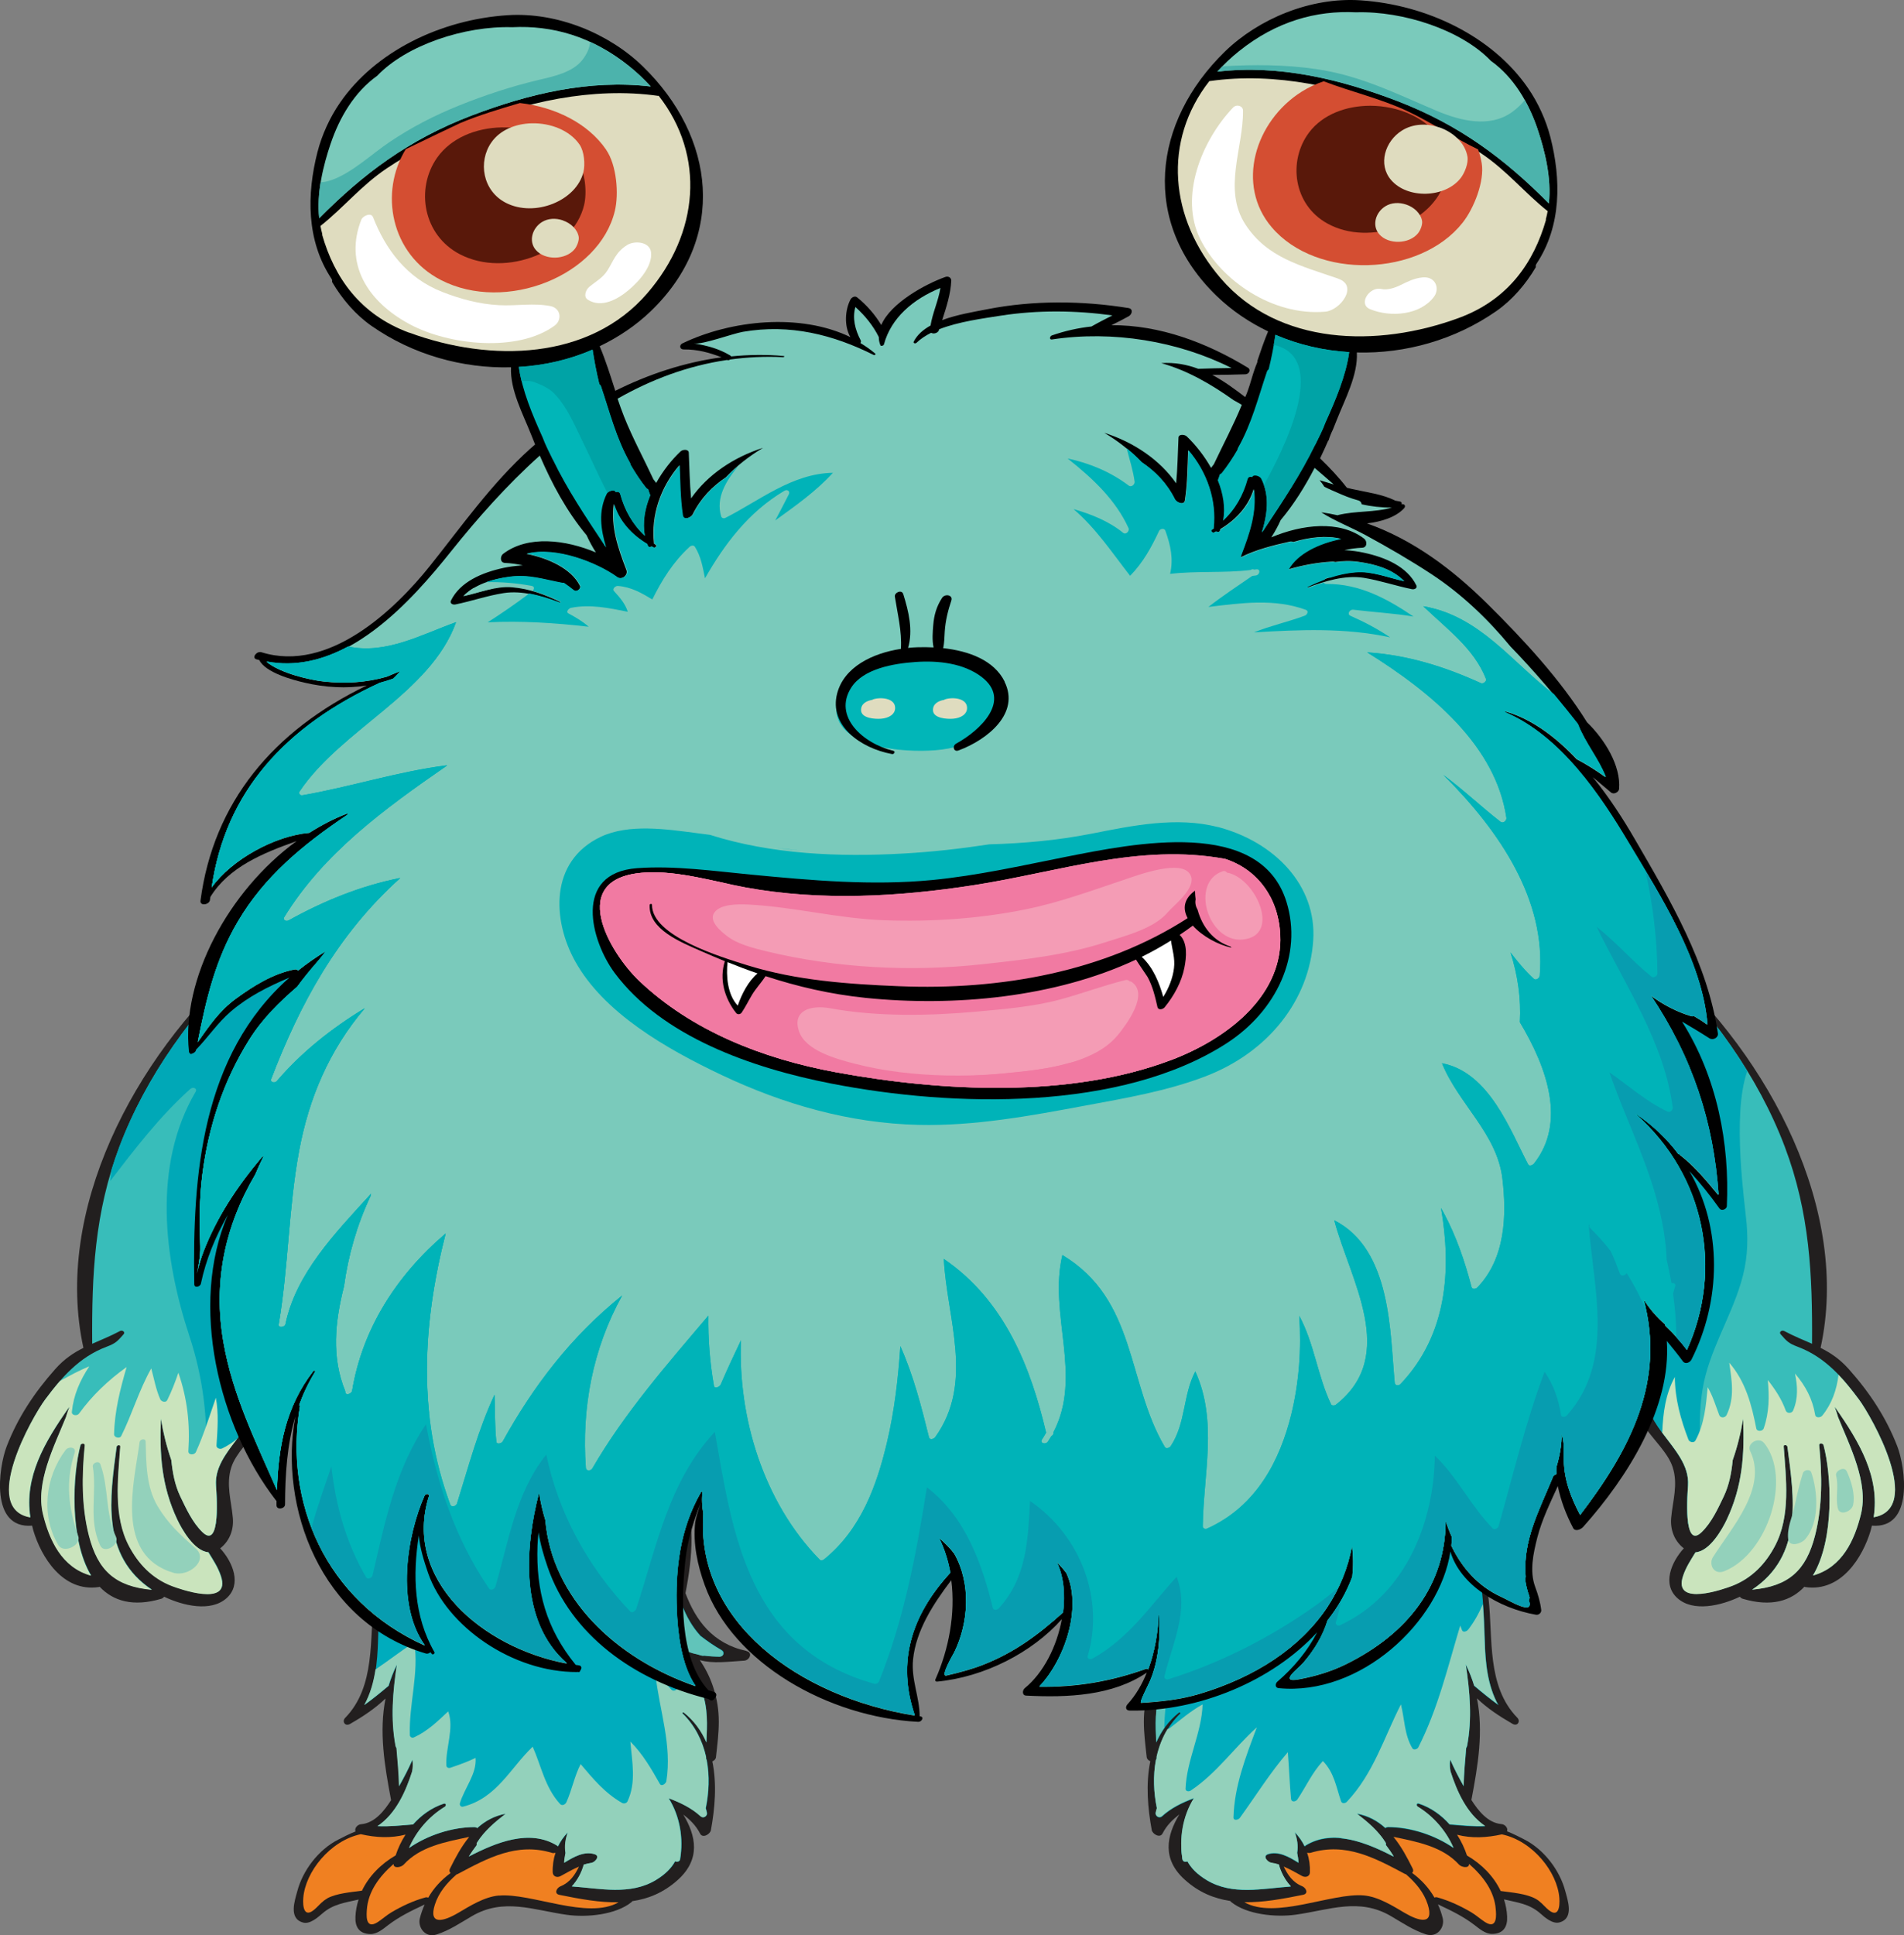 <?xml version="1.0" encoding="UTF-8"?><svg xmlns="http://www.w3.org/2000/svg" viewBox="0 0 236.66 240.48"><rect x="0" y="0" width="236.66" height="240.48" fill="#808080" stroke="none"/><defs><style>.cls-1{fill:#f49cb5;}.cls-2{fill:#01b6b8;}.cls-3{fill:#00b3b8;}.cls-4{fill:#00acbd;}.cls-5{fill:#fff;}.cls-6,.cls-7{fill:#f08021;}.cls-8,.cls-9{fill:#f17aa2;}.cls-10{fill:#00a8b7;}.cls-11{fill:#00a3a6;}.cls-12{fill:#d44e32;}.cls-13{fill:#cae4bd;}.cls-14{fill:#dfdcbf;}.cls-15{fill:#221f1f;}.cls-16{fill:#079db0;}.cls-17{fill:#93d1bb;}.cls-18{fill:#61c4ba;}.cls-19{fill:#38bdba;}.cls-20{fill:#59180a;}.cls-21{fill:#4cb3ac;}.cls-22{fill:#7acabb;}.cls-9{mix-blend-mode:multiply;}.cls-7{mix-blend-mode:screen;}.cls-23{isolation:isolate;}</style></defs><g class="cls-23"><g id="Layer_2"><g id="_3"><g><path class="cls-15" d="M92.78,205.15c-4.23-.92-6.32-3.84-7.58-7.18,.87-4.39,1.31-9.3-.53-13.45-1.83-4.13-6.92-6.74-11.38-8.23-4.44-1.48-9.13-1.53-13.66-.35-4.99,1.31-7.56,5.22-9.37,9.2-.05,.02-.09,.05-.1,.09-1.24,4.66-3.13,8.69-3.69,13.54-.55,4.78,.25,10.78-3.57,14.7-.42,.43-.02,1.11,.61,.75,1.66-.95,3.12-1.93,4.41-3.16-.82,4.1-.14,8.27,.69,12.63-.84,1.32-2.04,2.85-3.72,2.99-.5,.04-.86,.55-.7,.9-.81,.32-1.58,.73-2.08,.98-2.58,1.28-4.5,3.95-5.15,6.42-.32,1.19-1.12,3.42,.71,3.92,.87,.24,1.86-.67,2.39-1.12,1.36-1.19,2.8-1.34,4.51-1.74-.22,.69-.36,1.4-.39,2.14-.06,1.2,.41,2.13,1.87,2.15,.84,0,1.57-.63,2.14-1.07,1.46-1.12,2.93-1.82,4.59-2.6-.24,.55-.45,1.13-.6,1.74-.26,1.09,.66,2.45,2.1,1.98,1.61-.52,2.93-1.43,4.35-2.26,3.97-2.34,7.68-.76,11.83-.18,2.5,.35,6.08-.01,8.01-1.56,.06-.05,.09-.09,.13-.14,2-.29,3.89-1.06,5.64-2.63,2.88-2.59,2.28-5.47,.69-8.13,.82,.64,1.55,1.32,2.09,2.37,.33,.64,1.25,.05,1.34-.41,.49-2.65,.77-5.74,.18-8.57,.23-.09,.42-.27,.45-.51,.36-3.23,.7-5.59-.36-8.77-.4-1.21-.96-2.29-1.64-3.3,1.67,.47,3.45,.19,5.5,.07,.69-.04,1.11-1.02,.3-1.19Z"/><path class="cls-15" d="M139.03,206.34c2.05,.12,3.83,.4,5.5-.07-.68,1.01-1.24,2.09-1.64,3.3-1.06,3.17-.72,5.54-.36,8.77,.03,.24,.22,.43,.45,.51-.59,2.83-.31,5.92,.18,8.57,.09,.46,1.01,1.05,1.34,.41,.54-1.05,1.27-1.73,2.09-2.37-1.6,2.66-2.19,5.55,.69,8.13,1.74,1.57,3.64,2.33,5.64,2.63,.03,.05,.07,.1,.13,.14,1.93,1.55,5.51,1.91,8.01,1.56,4.15-.58,7.86-2.15,11.83,.18,1.42,.83,2.74,1.74,4.34,2.26,1.44,.46,2.36-.89,2.1-1.98-.15-.61-.35-1.19-.6-1.74,1.66,.78,3.13,1.48,4.59,2.6,.57,.44,1.31,1.08,2.14,1.07,1.46-.01,1.93-.95,1.87-2.15-.03-.74-.17-1.45-.39-2.14,1.71,.4,3.15,.55,4.51,1.74,.52,.46,1.52,1.36,2.39,1.12,1.83-.5,1.03-2.73,.71-3.92-.66-2.48-2.58-5.14-5.15-6.42-.5-.25-1.27-.66-2.08-.98,.15-.35-.2-.86-.71-.9-1.68-.14-2.88-1.67-3.72-2.99,.83-4.35,1.51-8.53,.69-12.63,1.28,1.23,2.75,2.2,4.41,3.16,.64,.37,1.03-.32,.61-.75-3.83-3.92-3.02-9.91-3.57-14.7-.56-4.84-2.45-8.88-3.69-13.54,0-.05-.05-.07-.1-.09-1.81-3.98-4.38-7.89-9.37-9.2-4.53-1.19-9.21-1.13-13.66,.35-4.46,1.48-9.55,4.1-11.38,8.23-1.84,4.16-1.4,9.06-.53,13.45-1.25,3.34-3.35,6.26-7.58,7.18-.81,.18-.38,1.15,.3,1.19Z"/><path class="cls-6" d="M40.64,235.93c-.53,.29-.95,.77-1.36,1.17-1.52,1.47-1.67-.25-1.58-1.29,.26-3.19,3.3-7.07,7.14-7.89,1.87,.43,3.76,.52,5.57,.05-.53,.82-.94,1.7-1.23,2.58-1.87,1.09-3.34,2.61-4.19,4.39-1.37,.19-3.17,.32-4.35,.97Z"/><path class="cls-6" d="M53.22,235.81c-.09-.05-.21-.07-.35-.03-1.52,.42-2.9,1.07-4.22,1.85-.58,.34-1.14,.85-1.69,1.21-1.65,1.06-1.38-1.12-1.36-1.54,.15-2.25,1.55-4.14,3.32-5.68-.03,.61,.94,.42,1.25,.09,2.05-2.26,5.15-2.82,8.15-3.45-1,1.22-1.75,2.65-2.39,3.94-.12,.23-.06,.42,.07,.55-1.18,.87-2.1,1.88-2.78,3.07Z"/><path class="cls-6" d="M62.01,235.54c-1.82,.16-3.61,1.31-5.08,2.17-1.78,1.05-3.7,1.57-2.88-1.03,.48-1.51,1.49-2.7,2.7-3.76,.07-.02,.14-.04,.2-.08,3.64-1.94,7.29-3.93,11.65-2.6,.15,.05,.31,.03,.45-.02-.26,.78-.38,1.61-.35,2.45,.02,.48,.52,.71,.99,.45,.79-.43,1.5-.85,2.27-1.17-.48,.99-1.08,1.95-2.3,2.45-.47,.19-.84,.92-.11,1.06,2.52,.51,4.99,.97,7.34,.92-3.83,2.21-10.87-1.19-14.87-.83Z"/><path class="cls-4" d="M89.45,205.85c-.64,0-1.29-.05-1.92-.13-.07,.02-.15,.03-.23,.01-.18-.04-.36-.09-.54-.15-.87-.18-1.7-.46-2.43-.89,.91,1.78,2.19,3.42,2.88,5.32,.83,2.3,.69,4.32,.6,6.5-.61-1.4-1.51-2.68-2.82-3.72-.08-.06-.21,.05-.14,.12,1.55,1.52,2.47,3.4,2.92,5.39,0,.05,0,.09,0,.14,0,.12,.04,.21,.09,.28,.37,1.97,.28,4.03-.12,5.98,.06,.19,.11,.38,.15,.58,.06,.38-.43,.74-.8,.41-1.12-1.01-2.5-1.69-3.95-2.23,1.41,2.28,1.84,5.01,1.41,7.58-.05,.3-.37,.35-.62,.25-.45,.83-1.21,1.62-2.41,2.34-3.17,1.9-6.88,1.04-10.43,.78,.73-.79,1.21-1.71,1.49-2.71,.3-.09,.61-.17,.95-.22,.45-.07,1.11-.84,.43-1.06-1.32-.44-2.66,.34-3.82,1.06,.02-.41,.09-.82,.17-1.23-.15-.91,0-1.74,.28-2.55-.51,.53-.92,1.12-1.22,1.74-.03-.04-.06-.07-.12-.11-3.42-2.09-7.58-.38-10.96,1.37,.31-.5,.64-.98,1-1.44-.04-.1-.03-.21,.04-.32,.89-1.41,2.18-2.51,3.54-3.56-1.42,.26-2.57,.9-3.53,1.78-.09-.07-.21-.12-.37-.12-2.78,.01-5.83,1.02-8.11,2.6,.87-2.04,2.44-3.9,4.45-5.13,.21-.13,.17-.48-.14-.38-1.52,.51-2.8,1.44-3.81,2.58-1.55,.12-2.95,.29-4.42,.21,2.29-1.53,3.52-4.33,4.31-6.8,.08-.44,.11-.88,.05-1.32,0-.04-.01-.08-.02-.12-.49,1.12-1.06,2.21-1.66,3.28-.04-1.59-.18-3.18-.32-4.76-.05-.06-.09-.14-.11-.23-.65-3.4-.35-6.76,.16-10.12-.43,.88-.77,1.75-1.03,2.63-.99,.84-1.98,1.64-3.02,2.39,1.35-2.46,1.61-5.26,1.69-8.06,.09-3.36,.28-6.64,.9-9.98,.55-2.97,2.23-5.63,2.6-8.61,0-.02,0-.02-.01-.04,2.99-4.32,5.93-7.36,11.91-8.4,4.54-.79,9.28,.49,13.3,2.25,3.92,1.72,6.79,4.59,7.79,8.34,.46,1.71,.43,3.45,.28,5.2-.13-.62-.26-1.24-.39-1.83-.03-.13-.22-.04-.21,.07,.1,1.2,.23,2.47,.41,3.74-.16,1.62-.3,3.23-.12,4.83,.08,.71,.92,.46,1.33,.05,.54,1.41,1.28,2.73,2.3,3.84,.83,.64,1.7,1.25,2.64,1.78,.39,.22,.25,.79-.24,.78Z"/><path class="cls-17" d="M87.85,218.73c-.05-.07-.09-.16-.09-.28,0-.05,0-.09,0-.14-.45-1.99-1.37-3.87-2.92-5.39-.07-.07,.06-.18,.14-.12,1.31,1.04,2.21,2.32,2.82,3.72,.09-2.19,.23-4.2-.6-6.5-.65-1.8-1.83-3.37-2.72-5.04-.03,1.55-.08,3.11-.23,4.66-.03,.33-.53,.63-.81,.31-.61-.7-1.24-1.33-1.97-1.88,.49,4.45,2.09,8.77,1.35,13.28-.05,.27-.58,.71-.81,.31-1.06-1.87-2.1-3.69-3.66-5.25,.21,2.49,.76,5.09-.36,7.44-.11,.23-.45,.32-.68,.18-2.17-1.25-3.62-3.03-5.14-4.82-.78,1.52-1.07,3.19-1.77,4.74-.13,.28-.53,.5-.79,.21-1.88-2.06-2.33-4.71-3.4-7.11-2.77,2.63-4.44,6.38-8.65,7.45-.29,.07-.46-.2-.4-.41,.56-1.89,2.12-3.66,1.95-5.65-.99,.49-2.04,.85-3.11,1.22-.27,.09-.51-.03-.52-.29-.11-2.16,1-4.6,.23-6.71-1.3,1.21-2.54,2.45-4.25,3.23-.26,.12-.51-.05-.52-.29-.12-3.87,1.16-7.68,.55-11.53-1.65,1.08-3.19,2.28-4.82,3.38-.23,1.54-.64,3.03-1.4,4.42,1.04-.75,2.03-1.55,3.02-2.39,.26-.88,.6-1.76,1.03-2.63-.5,3.37-.8,6.73-.16,10.12,.02,.09,.06,.17,.11,.23,.14,1.59,.28,3.17,.32,4.76,.61-1.07,1.18-2.16,1.66-3.28,0,.04,.01,.08,.02,.12,.06,.44,.03,.88-.05,1.32-.79,2.48-2.02,5.27-4.31,6.8,1.47,.08,2.87-.09,4.42-.21,1.01-1.14,2.29-2.08,3.81-2.58,.31-.1,.35,.25,.14,.38-2.01,1.22-3.58,3.09-4.45,5.13,2.28-1.59,5.32-2.59,8.11-2.6,.16,0,.28,.05,.37,.12,.96-.87,2.12-1.52,3.53-1.78-1.36,1.05-2.65,2.15-3.54,3.56-.07,.11-.08,.22-.04,.32-.35,.46-.69,.94-1,1.44,3.38-1.75,7.54-3.46,10.96-1.37,.05,.03,.08,.07,.12,.11,.3-.62,.71-1.21,1.22-1.74-.28,.81-.43,1.64-.28,2.55-.08,.41-.15,.82-.17,1.23,1.16-.72,2.5-1.5,3.82-1.06,.68,.23,.03,.99-.43,1.06-.34,.05-.65,.13-.95,.22-.28,1-.77,1.92-1.49,2.71,3.56,.26,7.26,1.12,10.43-.78,1.2-.72,1.96-1.51,2.41-2.34,.25,.1,.57,.05,.62-.25,.43-2.57,0-5.3-1.41-7.58,1.46,.54,2.84,1.21,3.95,2.23,.36,.33,.86-.02,.8-.41-.03-.2-.09-.39-.15-.58,.4-1.96,.49-4.02,.12-5.98Z"/><path class="cls-6" d="M186.52,234.96c-.85-1.78-2.31-3.3-4.18-4.39-.29-.88-.7-1.76-1.23-2.58,1.81,.47,3.7,.37,5.57-.05,3.85,.82,6.89,4.7,7.14,7.89,.08,1.04-.06,2.75-1.58,1.29-.41-.4-.83-.88-1.36-1.17-1.18-.65-2.98-.78-4.35-.97Z"/><path class="cls-6" d="M175.52,232.74c.13-.13,.19-.32,.07-.55-.64-1.29-1.39-2.72-2.39-3.94,3.01,.63,6.1,1.2,8.15,3.45,.3,.33,1.28,.52,1.25-.09,1.77,1.55,3.17,3.43,3.32,5.68,.03,.41,.29,2.6-1.35,1.54-.56-.36-1.11-.86-1.7-1.21-1.32-.77-2.71-1.43-4.22-1.85-.15-.04-.26-.02-.35,.03-.68-1.18-1.6-2.2-2.78-3.07Z"/><path class="cls-6" d="M154.63,236.37c2.35,.05,4.81-.41,7.34-.92,.72-.15,.36-.87-.11-1.06-1.22-.5-1.82-1.46-2.3-2.45,.77,.32,1.47,.74,2.27,1.17,.48,.26,.98,.04,.99-.45,.03-.84-.09-1.67-.35-2.45,.14,.05,.29,.06,.45,.02,4.36-1.32,8.01,.66,11.65,2.6,.06,.03,.13,.06,.2,.08,1.21,1.06,2.22,2.25,2.7,3.76,.82,2.6-1.1,2.07-2.88,1.03-1.46-.86-3.26-2.01-5.08-2.17-4-.35-11.04,3.04-14.87,.83Z"/><path class="cls-4" d="M141.83,205.07c.94-.53,1.8-1.14,2.64-1.78,1.02-1.12,1.75-2.43,2.3-3.84,.41,.42,1.25,.66,1.33-.05,.18-1.6,.04-3.21-.12-4.83,.19-1.27,.31-2.53,.41-3.74,.01-.1-.19-.19-.22-.07-.13,.59-.26,1.2-.39,1.83-.15-1.75-.18-3.49,.28-5.2,1-3.75,3.87-6.62,7.79-8.34,4.02-1.76,8.77-3.04,13.31-2.25,5.97,1.04,8.92,4.08,11.91,8.4,0,.02-.02,.02-.01,.04,.37,2.98,2.05,5.64,2.6,8.61,.61,3.33,.81,6.61,.9,9.98,.08,2.8,.34,5.6,1.69,8.06-1.04-.75-2.02-1.55-3.01-2.39-.26-.88-.6-1.76-1.04-2.63,.5,3.37,.8,6.73,.16,10.12-.02,.09-.06,.17-.11,.23-.14,1.59-.28,3.17-.32,4.76-.61-1.07-1.17-2.16-1.66-3.28,0,.04-.01,.08-.02,.12-.06,.44-.03,.88,.05,1.32,.79,2.48,2.01,5.27,4.31,6.8-1.47,.08-2.87-.09-4.43-.21-1.01-1.14-2.29-2.08-3.81-2.58-.31-.1-.35,.25-.14,.38,2.01,1.22,3.58,3.09,4.45,5.13-2.28-1.59-5.33-2.59-8.11-2.6-.17,0-.28,.05-.37,.12-.96-.87-2.12-1.52-3.53-1.78,1.36,1.05,2.65,2.15,3.54,3.56,.07,.11,.08,.22,.04,.32,.36,.46,.69,.94,1,1.44-3.38-1.75-7.54-3.46-10.96-1.37-.05,.03-.08,.07-.12,.11-.3-.62-.71-1.21-1.22-1.74,.28,.81,.44,1.64,.29,2.55,.09,.41,.15,.82,.17,1.23-1.16-.72-2.5-1.5-3.82-1.06-.68,.23-.03,.99,.42,1.06,.34,.05,.65,.13,.95,.22,.28,1,.77,1.92,1.49,2.71-3.56,.26-7.26,1.12-10.43-.78-1.2-.72-1.96-1.51-2.41-2.34-.25,.1-.57,.05-.62-.25-.43-2.57,0-5.3,1.41-7.58-1.46,.54-2.84,1.21-3.95,2.23-.36,.33-.86-.02-.8-.41,.03-.2,.09-.39,.15-.58-.4-1.96-.49-4.02-.12-5.98,.05-.07,.09-.16,.09-.28,0-.05,0-.09,0-.14,.45-1.99,1.37-3.87,2.92-5.39,.07-.07-.06-.18-.14-.12-1.31,1.04-2.21,2.32-2.82,3.72-.09-2.19-.23-4.2,.6-6.5,.69-1.9,1.97-3.54,2.88-5.32-.73,.42-1.56,.71-2.43,.89-.18,.06-.36,.12-.54,.15-.08,.02-.16,0-.23-.01-.64,.08-1.29,.12-1.92,.13-.49,0-.63-.56-.24-.78Z"/><path class="cls-18" d="M157.99,231.49c-.45-.07-1.08-.81-.45-1.05-3.57,.21-7.22-.15-10.71-.92,.02,.51,.06,1.02,.14,1.53,.05,.3,.37,.35,.62,.25,.45,.83,1.21,1.62,2.41,2.34,3.17,1.9,6.88,1.04,10.43,.78-.73-.79-1.21-1.71-1.49-2.71-.3-.09-.61-.17-.95-.22Z"/><path class="cls-18" d="M172.18,228.95c-.57-.9-1.3-1.66-2.11-2.38-.8,.58-1.68,1.11-2.67,1.56-.24,.11-.48,.2-.72,.3,2.24,.22,4.53,1.24,6.53,2.28-.31-.5-.64-.98-1-1.44,.04-.1,.03-.21-.04-.32Z"/><path class="cls-18" d="M144.75,214.67s-.03-.06-.03-.1c.05-2.41,.44-4.77,.87-7.14-.49,.83-.95,1.67-1.28,2.58-.83,2.3-.69,4.32-.6,6.5,.28-.65,.63-1.26,1.04-1.84Z"/><path class="cls-17" d="M186.22,211.88c-1.35-2.46-1.61-5.26-1.69-8.06-.04-1.5-.11-2.99-.22-4.48-.47,1.1-1.05,2.17-1.82,3.16-.17,.22-.67,.42-.78,.03-.06-.18-.13-.35-.21-.53-1.54,5.1-2.75,10.29-5.21,15.13-.11,.22-.58,.39-.74,.11-1-1.69-.96-3.62-1.42-5.45-2.1,4.1-3.41,8.61-6.73,12.11-.2,.21-.61,.24-.71-.06-.61-1.78-.85-3.58-2.26-5.01-1.34,1.44-2.09,3.17-3.17,4.77-.21,.31-.75,.37-.79-.07-.18-1.93-.24-3.87-.4-5.8-2.22,2.58-3.99,5.44-5.96,8.16-.19,.27-.81,.39-.79-.06,.1-3.89,1.53-7.54,2.9-11.19-2.84,2.55-4.97,5.69-8.23,7.87-.25,.16-.64,.07-.63-.23,.13-3.58,2.01-6.93,2.12-10.49-1.52,.84-2.77,1.94-4.12,2.98-.07,.06-.16,.07-.24,.08-.65,1.06-1.09,2.22-1.36,3.42,0,.05,0,.09,0,.14,0,.12-.04,.21-.09,.28-.37,1.97-.28,4.03,.12,5.98-.06,.19-.11,.38-.15,.58-.06,.38,.43,.74,.8,.41,1.12-1.01,2.5-1.69,3.95-2.23-1.41,2.28-1.84,5.01-1.41,7.58,.05,.3,.37,.35,.62,.25,.45,.83,1.21,1.62,2.41,2.34,3.17,1.9,6.88,1.04,10.43,.78-.73-.79-1.21-1.71-1.49-2.71-.3-.09-.61-.17-.95-.22-.45-.07-1.11-.84-.42-1.06,1.32-.44,2.66,.34,3.82,1.06-.02-.41-.09-.82-.17-1.23,.15-.91,0-1.74-.29-2.55,.51,.53,.92,1.12,1.22,1.74,.04-.04,.07-.07,.12-.11,3.42-2.09,7.58-.38,10.96,1.37-.31-.5-.64-.98-1-1.44,.04-.1,.03-.21-.04-.32-.89-1.41-2.18-2.51-3.54-3.56,1.42,.26,2.57,.9,3.53,1.78,.09-.07,.21-.12,.37-.12,2.78,.01,5.83,1.02,8.11,2.6-.88-2.04-2.44-3.9-4.45-5.13-.21-.13-.17-.48,.14-.38,1.52,.51,2.8,1.44,3.81,2.58,1.56,.12,2.95,.29,4.43,.21-2.29-1.53-3.52-4.33-4.31-6.8-.08-.44-.11-.88-.05-1.32,0-.04,.01-.08,.02-.12,.49,1.12,1.06,2.21,1.66,3.28,.04-1.59,.18-3.18,.32-4.76,.05-.06,.09-.14,.11-.23,.65-3.4,.35-6.76-.16-10.12,.43,.88,.77,1.75,1.04,2.63,.99,.84,1.98,1.64,3.01,2.39Z"/><path class="cls-18" d="M89.69,205.07c-.94-.53-1.81-1.14-2.64-1.78-1.02-1.12-1.75-2.43-2.3-3.84-.04,.04-.09,.09-.15,.13-.09,1.73-.1,3.47-.12,5.21,.69,.38,1.46,.64,2.27,.81,.18,.06,.36,.12,.54,.15,.08,.02,.16,0,.23-.01,.64,.08,1.29,.12,1.92,.13,.49,0,.63-.56,.24-.78Z"/><path class="cls-15" d="M40.16,143.6c3.45-6.89,6.26-14.02,6.17-21.63-.04-3.44-1.02-7.74-5.94-7.65-3.87,.08-8.67,1.87-10.54,5.01-.08,.13,.02,.22,.13,.21-13.39,11.96-23.33,30.97-19.61,47.95-1.22,.61-2.36,1.35-3.5,2.63-2.63,2.96-4.67,6.06-6.04,9.61-.99,2.57-2.11,10.28,3.16,9.85,.05,.21,.1,.42,.16,.63,.97,3.23,3.62,7.66,8.12,7,.04,0,.07-.02,.11-.04,1.67,1.76,4.13,2.55,7.69,1.49,.12-.04,.24-.13,.33-.25,2.34,1.12,5.77,1.93,7.74,.2,1.96-1.72,.79-4.51-.77-6.21,1.21-.94,1.7-2.38,1.57-3.79-.19-2.12-.87-4.15-.19-6.28,.55-1.73,2.36-3.4,3.42-4.94,1.19-1.72,2.31-4.4,1.79-6.44-.39-1.53-1.4-2.77-2.36-4.01,.09-.1,.16-.22,.16-.35-.08-8.4,4.63-15.49,8.39-22.99Z"/><path class="cls-19" d="M29.97,167.65c1,1.92,2.23,3.78,2.01,6.21-.37,4.03-5.41,6.62-5.13,10.73,.05,.82,.65,8.07-1.69,5.79-1.25-1.21-2.02-2.92-2.73-4.4-.71-1.48-.97-3.01-1.13-4.55-.59-1.67-1.01-3.39-1.29-5.13-.18,4.38,.06,8.34,2.03,12.52,.52,1.1,2.06,3.92,3.89,4.07,.59,.97,1.17,1.82,1.54,2.93,1.33,3.96-5.29,1.55-6.06,1.25-2.54-.97-4.22-2.83-5.35-4.97-1.98-3.74-1.37-8.39-1.09-12.37,.02-.28-.43-.19-.46,.04-.82,6.29-1.99,13.53,4.39,17.76-4.55-.42-6.71-2.39-7.82-6.72-.94-3.67-.89-7.5-.52-11.23,.03-.31-.48-.26-.54-.01-.97,3.61-1.42,11.63,1.32,16.2-3.66-1.01-5.19-4.44-5.97-7.63-.96-3.94,1.39-8.43,2.85-12.07,.12-.41,.26-.83,.42-1.23-.02,.02-.05,.03-.07,.05-3.03,4.31-5.56,8.64-4.78,13.64-6.22-1.08,.24-12.48,1.83-14.62,1.97-2.66,4.17-5.26,7.6-6.55,1.2-.45,1.38-.71,2.14-1.56,.25-.28-.15-.56-.45-.4-1.25,.66-2.39,1.11-3.45,1.58-.06-8.53,.28-16.27,3.39-24.49,3.3-8.73,9.13-16.84,16.21-23.58,.04-.03,.04-.07,.04-.1,3.38-2.3,8.48-4.93,12.18-2,2.43,1.93,1.51,6.93,1.28,9.42-.35,3.63-1.61,7.17-2.97,10.59-2.1,5.27-4.99,10.28-7.52,15.4-1.99,4.02-4,8.24-3.83,12.65-.3-.57-.53-1.17-.63-1.83-.01-.08-.05-.13-.11-.17,.02,1.6,.17,3.19,.49,4.77Z"/><path class="cls-10" d="M43.26,116.82c-3.7-2.94-8.81-.3-12.18,2,0,.03,0,.07-.04,.1-7.08,6.74-12.91,14.85-16.21,23.58-.35,.93-.66,1.85-.95,2.77-.06,.5-.14,.99-.19,1.49,3.08-3.98,6.11-7.99,9.96-11.44,.34-.31,.91-.08,.66,.35-5.38,9.18-3.93,20.77-.77,30.35,1.7,5.15,2.3,10.19,2.07,15.53-.13,2.93,.09,5.65,1.15,8.11,.36-1.66,.12-4.58,.09-5.09-.28-4.11,4.76-6.7,5.13-10.73,.22-2.43-1.01-4.29-2.01-6.21-.32-1.58-.46-3.17-.49-4.77,.05,.04,.09,.09,.11,.17,.1,.66,.33,1.26,.63,1.83-.18-4.4,1.84-8.63,3.83-12.65,2.53-5.11,5.42-10.13,7.52-15.4,1.36-3.42,2.62-6.96,2.97-10.59,.24-2.49,1.15-7.49-1.28-9.42Z"/><path class="cls-15" d="M204.9,166.59c0,.13,.06,.25,.16,.35-.96,1.25-1.96,2.48-2.36,4.01-.53,2.04,.6,4.71,1.79,6.44,1.06,1.53,2.87,3.2,3.42,4.94,.69,2.14,0,4.17-.19,6.28-.13,1.41,.36,2.85,1.57,3.79-1.56,1.7-2.73,4.49-.77,6.21,1.96,1.73,5.39,.92,7.74-.2,.09,.12,.21,.21,.33,.25,3.56,1.06,6.02,.28,7.69-1.49,.04,.01,.08,.03,.11,.04,4.5,.66,7.15-3.76,8.12-7,.06-.21,.11-.42,.16-.63,5.27,.43,4.15-7.28,3.16-9.85-1.37-3.55-3.41-6.66-6.04-9.61-1.14-1.28-2.28-2.02-3.5-2.63,3.72-16.98-6.23-35.99-19.61-47.95,.12,0,.21-.08,.13-.21-1.86-3.14-6.67-4.94-10.54-5.01-4.92-.09-5.9,4.2-5.94,7.65-.09,7.61,2.71,14.74,6.17,21.63,3.76,7.51,8.47,14.6,8.39,22.99Z"/><path class="cls-19" d="M207.18,162.87s-.09,.09-.11,.17c-.1,.66-.33,1.26-.63,1.83,.18-4.4-1.84-8.63-3.83-12.65-2.53-5.11-5.41-10.13-7.51-15.4-1.37-3.42-2.62-6.96-2.97-10.59-.24-2.49-1.15-7.49,1.28-9.42,3.7-2.94,8.81-.3,12.18,2,0,.03,0,.07,.04,.1,7.08,6.74,12.91,14.85,16.21,23.58,3.11,8.22,3.45,15.96,3.39,24.49-1.07-.47-2.2-.92-3.45-1.58-.31-.16-.7,.12-.45,.4,.76,.85,.94,1.11,2.14,1.56,3.43,1.29,5.63,3.9,7.6,6.55,1.59,2.14,8.05,13.54,1.82,14.62,.78-5-1.75-9.33-4.78-13.64-.01-.02-.04-.04-.06-.05,.16,.4,.3,.81,.41,1.23,1.47,3.65,3.81,8.13,2.85,12.07-.78,3.19-2.31,6.62-5.97,7.63,2.74-4.57,2.29-12.59,1.32-16.2-.06-.25-.57-.29-.54,.01,.37,3.73,.42,7.56-.52,11.23-1.11,4.33-3.27,6.3-7.82,6.72,6.38-4.24,5.22-11.47,4.39-17.76-.03-.23-.48-.32-.46-.04,.28,3.98,.89,8.63-1.09,12.37-1.13,2.14-2.81,4-5.35,4.97-.78,.29-7.39,2.71-6.07-1.25,.37-1.11,.95-1.96,1.54-2.93,1.83-.14,3.37-2.97,3.89-4.07,1.97-4.18,2.22-8.14,2.03-12.52-.29,1.74-.71,3.46-1.29,5.13-.16,1.54-.42,3.07-1.13,4.55-.72,1.48-1.48,3.19-2.73,4.4-2.35,2.28-1.75-4.97-1.69-5.79,.27-4.11-4.76-6.7-5.13-10.73-.22-2.43,1.01-4.29,2.01-6.21,.32-1.58,.46-3.17,.49-4.77Z"/><path class="cls-10" d="M207.07,163.04c.01-.08,.06-.13,.11-.17-.02,1.6-.17,3.19-.49,4.77-1,1.92-2.23,3.78-2.01,6.21,.37,4.03,5.4,6.62,5.13,10.73-.03,.51-.28,3.55,.11,5.19,.92-1.83,1.37-3.87,1.41-6.12,.07-3.72-.32-7.41,.31-11.11,.77-4.59,3.42-8.69,4.75-13.13,.77-2.56,.92-4.77,.71-7.35-.18-2.25-1.88-13.44,.08-18.96-3.15-5.15-7.11-9.93-11.57-14.18-.04-.03-.04-.07-.04-.1-3.38-2.3-8.48-4.93-12.18-2-2.43,1.93-1.52,6.93-1.28,9.42,.35,3.63,1.6,7.17,2.97,10.59,2.1,5.27,4.99,10.28,7.51,15.4,1.99,4.02,4.01,8.24,3.83,12.65,.3-.57,.53-1.17,.63-1.83Z"/><path class="cls-13" d="M25.92,192.89c-1.83-.14-3.37-2.97-3.89-4.07-1.97-4.18-2.22-8.14-2.03-12.52,.29,1.74,.71,3.46,1.29,5.13,.16,1.54,.42,3.07,1.13,4.55,.72,1.48,1.49,3.19,2.73,4.4,2.35,2.28,1.75-4.97,1.69-5.79-.15-2.22,1.26-4,2.64-5.8-.56,.46-1.18,.86-1.85,1.19-.3,.15-.74-.03-.72-.36,.13-2,.29-3.97-.08-5.93-.79,2.26-1.48,4.54-2.48,6.74-.19,.41-.97,.4-.94-.11,.23-3.34-.13-6.57-1.24-9.74-.39,1.15-.83,2.29-1.38,3.4-.18,.37-.74,.19-.87-.1-.55-1.25-.77-2.55-1.12-3.84-1.52,2.7-2.36,5.64-3.73,8.4-.2,.39-.9,.18-.89-.21,.06-2.87,.76-5.61,1.56-8.36-2.31,1.65-4.31,3.57-5.92,5.79-.24,.32-.93,.23-.89-.21,.21-2.11,1.01-3.91,2.17-5.67-1.27,.52-2.48,1.18-3.65,1.83-.66,.75-1.27,1.53-1.86,2.33-1.59,2.14-8.05,13.54-1.83,14.62-.78-5,1.75-9.33,4.78-13.64,.01-.02,.04-.04,.07-.05-.16,.4-.3,.81-.42,1.23-1.47,3.65-3.81,8.13-2.85,12.07,.78,3.19,2.31,6.62,5.97,7.63-2.74-4.57-2.29-12.59-1.32-16.2,.06-.25,.57-.29,.54,.01-.37,3.73-.42,7.56,.52,11.23,1.11,4.33,3.27,6.3,7.82,6.72-6.38-4.24-5.22-11.47-4.39-17.76,.03-.23,.48-.32,.46-.04-.28,3.98-.89,8.63,1.09,12.37,1.13,2.14,2.81,4,5.35,4.97,.78,.29,7.39,2.71,6.06-1.25-.37-1.11-.95-1.96-1.54-2.93Z"/><path class="cls-13" d="M231.06,173.91c-.79-1.06-1.61-2.11-2.54-3.07-.22,1.86-.84,3.63-2.03,5.08-.21,.26-.81,.3-.87-.1-.32-1.95-1.2-3.63-2.51-5.14,.32,1.53,.42,3.07-.23,4.59-.16,.38-.77,.41-.92,0-.51-1.41-1.31-2.62-2.23-3.79,.19,2.03,.19,4.02-.51,6.02-.13,.37-.84,.43-.92,0-.57-2.91-1.32-5.82-3.36-8.17,.31,2.21,.71,4.33-.33,6.5-.18,.37-.76,.42-.92,0-.45-1.18-.79-2.36-1.43-3.45-.22,2.26-.39,4.54-1.52,6.62-.19,.35-.75,.21-.87-.1-.98-2.54-1.69-5.14-1.69-7.8-1.18,2.13-1.47,4.53-1.57,6.93,1.53,2.07,3.38,4.03,3.21,6.57-.05,.82-.66,8.07,1.69,5.79,1.25-1.21,2.02-2.92,2.73-4.4,.71-1.48,.98-3.01,1.13-4.55,.59-1.67,1.01-3.39,1.29-5.13,.19,4.38-.06,8.34-2.03,12.52-.52,1.1-2.06,3.92-3.89,4.07-.59,.97-1.17,1.82-1.54,2.93-1.33,3.96,5.29,1.55,6.07,1.25,2.54-.97,4.22-2.83,5.35-4.97,1.98-3.74,1.37-8.39,1.09-12.37-.02-.28,.43-.19,.46,.04,.83,6.29,1.99,13.53-4.39,17.76,4.55-.42,6.71-2.39,7.82-6.72,.94-3.67,.89-7.5,.52-11.23-.03-.31,.47-.26,.54-.01,.97,3.61,1.42,11.63-1.32,16.2,3.66-1.01,5.19-4.44,5.97-7.63,.96-3.94-1.39-8.43-2.85-12.07-.11-.41-.26-.83-.41-1.23,.02,.02,.05,.03,.06,.05,3.03,4.31,5.56,8.64,4.78,13.64,6.22-1.08-.24-12.48-1.82-14.62Z"/><path d="M209.13,126.98c1.12,.66,2.23,1.32,3.33,2.03,.48,.31,1.14-.09,1.07-.59-1.27-8.67-5.88-16.49-10.36-24.2-1.34-2.31-3.09-5.07-5.19-7.65,.75,.63,1.5,1.27,2.26,1.9,.36,.31,.98-.05,1.01-.44,.22-2.9-1.78-6.13-3.99-8.28-3.32-5.33-7.91-10.29-12.38-14.71-4.25-4.2-9.14-7.94-14.97-10,1.8-.21,3.58-.77,4.61-1.88,.25-.27,.06-.59-.3-.49,.04-.16-.02-.33-.26-.36-.18-.03-.36-.07-.54-.1-1.6-.81-3.57-1.04-5.35-1.44-.22-.05-.44-.1-.66-.16-1-1.29-2.13-2.49-3.33-3.65,.35-.74,.7-1.48,1.02-2.23,.01,0,.02,.02,.03,.03,.14-.47,.32-.93,.54-1.37h0c.16-.41,.33-.81,.49-1.22,1-2.54,2.64-5.57,2.49-8.37,6.04,.16,12.2-1.57,17.32-5.13,2.01-1.4,3.66-3.33,4.93-5.48-.03-.12-.02-.26,.07-.4,3.14-4.72,3.07-10.53,1.74-15.73-.54-2.11-1.53-4.31-2.81-6.15C185.52,4.57,177.42,.59,169.09,.04c-6.21-.41-12.65,2.31-16.81,6.34-9.04,8.78-10.51,21.29-1.03,30.42,1.9,1.83,4.06,3.27,6.37,4.38-.5,1.2-.92,2.42-1.33,3.65,.01,.08,0,.16-.04,.26-.14,.31-.25,.63-.36,.96-.04,.13-.08,.26-.13,.39-.3,.95-.54,1.91-.95,2.83-.01,.02-.03,.04-.04,.07-1.3-1-2.64-1.98-4.08-2.75,1.37-.01,2.74-.03,4.11-.08,.46-.02,.72-.57,.32-.81-5.1-3.11-10.96-5.33-16.98-5.29,.73-.35,1.45-.72,2.17-1.12,.4-.23,.58-.91-.04-1.01-5.78-.93-11.83-.98-17.58,.15-1.62,.32-3.75,.66-5.58,1.35,.52-1.61,1.06-3.26,1.13-4.91,.01-.34-.34-.59-.72-.46-2.46,.87-6.82,3.23-7.98,5.98-.77-1.28-1.8-2.47-2.99-3.43-.3-.25-.7,0-.84,.26-.67,1.28-.81,3.28-.01,4.67-6.25-3.03-14.85-2.12-20.88,.78-.41,.19-.36,.76,.15,.75,1.76-.01,3.19,.39,4.72,.98-4.62,.62-9.1,2.11-13.21,4.16-.6-1.86-1.18-3.73-1.94-5.54,2.31-1.11,4.48-2.55,6.37-4.37,9.48-9.13,8.02-21.64-1.03-30.42-4.16-4.04-10.6-6.75-16.81-6.34-8.33,.55-16.44,4.53-20.8,10.86-1.28,1.85-2.27,4.04-2.81,6.15-1.33,5.2-1.4,11,1.74,15.73,.09,.14,.1,.28,.07,.4,1.27,2.15,2.92,4.08,4.93,5.48,5.11,3.56,11.28,5.29,17.32,5.13-.14,2.81,1.5,5.83,2.5,8.37,.16,.41,.33,.81,.49,1.22-.21,.18-.42,.36-.63,.55-4.84,4.37-8.51,9.63-12.48,14.59-4.28,5.35-12.52,13.29-20.9,10.68-.59-.19-1.26,.69-.63,.88,.12,.03,.24,.06,.36,.09,.75,1.55,4.12,2.46,5.58,2.8,2.65,.62,5.24,.76,7.78,.36-11.66,5.63-19.06,14.54-20.67,26.74-.09,.71,1.12,.51,1.18-.1,.01-.12,.04-.25,.05-.37,2.29-3.69,6.45-5.42,10.71-6.93-8.48,6.2-14.34,17.16-13.37,26.16,.01,.1,.05,.15,.1,.19,.02,.09,.18,.14,.28,.05,0,0,0,0,0,0,.22-.05,.44-.23,.48-.4,0-.03,.01-.06,.02-.09,1.51-1.54,2.66-3.32,4.33-4.75,2.19-1.87,4.6-3.07,7.28-4.21-10.92,9.65-12.07,24.54-11.83,38.11,0,.52,.74,.33,.82-.07,.64-3.05,1.82-5.87,3.35-8.54-4.82,11.19-1.15,26.27,5.99,35.48,.02,.02,.04,.04,.06,.05,0,.18,0,.36,0,.54,0,.64,1.06,.45,1.06-.09,.02-3.76,.25-7.41,1.28-10.93-2.08,11.13,3.08,25.56,16.23,29.45,.2,.06,.41-.03,.56-.16,.06,.07,.12,.15,.18,.22,.14,.14,.41-.08,.32-.23-2.58-4.49-2.71-9.59-1.94-14.49,.14,1.59,.65,3.18,1.16,4.68,2.32,6.65,10.51,12.32,18.53,12.28,.03,0,.05-.01,.08-.02,.14,.08,.3-.03,.28-.16,.21-.22,.24-.59-.15-.65-.13-.02-.27-.04-.4-.06-3.67-4.5-4.95-9.23-4.75-14.83,.02-.55,.07-1.09,.13-1.64,.23,1.48,.65,2.94,1.15,4.37,2.87,8.28,10.65,14.04,19.96,16.33,.08,.05,.16,.11,.24,.16,.2,.11,.46-.05,.55-.24,.26-.24,.31-.68-.15-.81-.22-.06-.43-.13-.64-.19-3.7-4.02-3.35-11.87-2.83-16.39,.24-2.03,.8-4,1.52-5.93,.96-2.58-.23,.57-.33,1.47-.28,2.65,.28,5.29,1.19,7.8,3.48,9.68,15.32,16.39,26.53,16.98,.42,.02,.79-.6,.27-.68-.03,0-.06-.01-.09-.01,0-2.37-1.07-4.54-.82-7.05,.36-3.6,2.49-6.89,4.75-9.86,.54,4.17-.31,8.6-1.98,12.35-.06,.13,.05,.26,.21,.25,5.9-.56,11.85-3.63,15.51-7.76-.6,3.36-2.28,6.69-4.61,8.58-.29,.24-.36,.9,.19,.92,5.18,.26,10.72,.03,14.98-2.86h0c-.58,1.45-1.36,2.81-2.39,3.93-.29,.32-.26,.79,.3,.79,8.63,.12,17.7-3.7,23.27-9.73-1.18,2.3-2.89,4.37-4.96,6.15-.25,.22-.3,.74,.16,.79,10.16,1,20.04-8.22,21.36-16.97,1.22,4.15,6,7.04,10.64,7.85,.37,.06,.68-.27,.65-.57-.12-1.02-.39-1.91-.75-2.89-.73-1.97-.23-4.19,.27-6.16,.56-2.18,1.59-4.28,2.54-6.36,.38,1.81,1,3.47,1.9,5.19,.26,.51,.96,.19,1.24-.11,5.6-6.27,10.97-14.87,10.41-23.12,.68,.83,1.37,1.67,2,2.53,.3,.41,.88,.15,1.06-.21,3.68-7.29,3.88-16.33-.26-23.44,1.35,1.49,2.59,3.03,3.74,4.65,.26,.36,.9,.1,.92-.28,.36-7.76-1.21-16.02-5.55-22.9Z"/><path class="cls-14" d="M151.75,34.61c-6.44-7.48-7.24-17.1-1.43-24.54,.03,0,.06,0,.1,0,8.06-1.15,16.8,.76,24.04,3.89,3.37,1.46,6.66,3.09,9.65,5.1,3.18,2.13,5.36,4.87,8.26,7.18-.07,.35-.14,.71-.24,1.05,.01,0,.02,0,.04,0-1.52,5.33-4.7,9.95-10.82,12.21-10.16,3.75-22.44,3.42-29.59-4.88Z"/><path class="cls-2" d="M157.48,46.17c.04-.13,.12-.21,.21-.28,.36-1.46,.64-2.9,.84-4.29,2.89,1.25,6,1.96,9.17,2.15-.4,2.91-1.7,5.97-2.96,8.76-.33,.93-.81,1.82-1.26,2.75-.01,.02-.03,.03-.04,.05-1.78,3.66-4.02,7-6.31,10.46-.02,.02-.02,.04-.02,.06-.09,.11-.18,.22-.27,.33,.68-2.23,1.01-4.52-.08-6.68-.18-.36-1-.57-1.11-.19-.24-.08-.49-.03-.57,.25-.54,1.97-1.51,3.74-3.06,5.17,.31-1.63,.01-3.38-.66-5.04,.06-.15,.11-.3,.16-.43,.04-.1,.07-.21,.1-.31,.09-.03,.18-.08,.25-.17,.71-.89,1.35-1.86,1.94-2.88,0-.08,.03-.16,.08-.25,1.7-3,2.51-6.28,3.59-9.47Z"/><path class="cls-14" d="M50.85,41.34c-6.12-2.26-9.3-6.87-10.82-12.21,.01,0,.02,0,.04,0-.1-.34-.17-.7-.24-1.05,2.9-2.3,5.08-5.04,8.26-7.17,2.99-2.01,6.28-3.64,9.65-5.1,7.25-3.14,15.98-5.04,24.04-3.9,.04,0,.07,0,.1,0,5.81,7.45,5.02,17.07-1.43,24.54-7.15,8.3-19.43,8.63-29.59,4.88Z"/><path class="cls-2" d="M64.49,45.6c3.17-.18,6.28-.9,9.17-2.15,.21,1.38,.48,2.83,.84,4.29,.09,.07,.17,.15,.21,.28,1.08,3.2,1.89,6.47,3.59,9.48,.05,.09,.07,.17,.08,.25,.59,1.02,1.23,1.99,1.94,2.88,.07,.09,.16,.14,.25,.17,.04,.1,.07,.21,.1,.31,.05,.14,.11,.29,.16,.44-.68,1.66-.98,3.4-.67,5.04-1.55-1.44-2.52-3.2-3.06-5.18-.08-.28-.33-.33-.56-.25-.11-.38-.93-.17-1.11,.19-1.09,2.16-.76,4.45-.08,6.68-.09-.11-.18-.22-.27-.33,0-.02,0-.04-.02-.06-2.29-3.45-4.53-6.79-6.31-10.46-.01-.02-.03-.03-.04-.06-.45-.93-.92-1.82-1.26-2.75-1.26-2.79-2.56-5.86-2.95-8.76Z"/><path class="cls-11" d="M158.53,41.6c-.06,.41-.14,.83-.21,1.25,6,1.33,2.94,9.95-1.22,17.43,.67,1.92,.34,3.93-.26,5.89,.09-.11,.18-.22,.27-.33,0-.02,0-.04,.02-.06,2.29-3.45,4.53-6.8,6.31-10.46,.01-.02,.03-.03,.04-.05,.45-.93,.92-1.82,1.26-2.75,1.26-2.79,2.56-5.85,2.96-8.76-3.17-.19-6.28-.91-9.17-2.15Z"/><path class="cls-11" d="M66.53,47.53c.86,.33,1.75,.74,2.36,1.37,1.57,1.62,2.45,3.76,3.4,5.7,1.09,2.22,2.08,4.46,3.2,6.64,.26-.3,.94-.44,1.04-.09,.23-.08,.49-.03,.56,.25,.54,1.98,1.52,3.74,3.06,5.18-.31-1.63-.01-3.38,.67-5.04-.06-.15-.11-.3-.16-.44-.04-.1-.07-.21-.1-.31-.09-.03-.18-.08-.25-.17-.71-.89-1.35-1.86-1.94-2.88,0-.08-.03-.17-.08-.25-1.7-3-2.51-6.28-3.59-9.48-.04-.13-.12-.21-.21-.28-.35-1.46-.63-2.9-.84-4.29-2.89,1.25-6,1.97-9.17,2.15,.08,.58,.2,1.17,.35,1.76,.56-.02,1.11-.05,1.69,.17Z"/><path class="cls-22" d="M208.83,143.47c-.06-.05-.13-.06-.2-.05-1.4-1.85-3.12-3.54-5.22-4.96-.04-.02-.1,.03-.06,.06,8.63,7.67,10.81,19.33,6.33,29.24-.79-1.07-1.68-2.05-2.69-3-.01-.06-.03-.13-.04-.19-1.04-.88-1.9-1.93-2.65-3.05,2.67,10-1.48,18.38-7.9,26.75-1.14-2.16-1.98-4.34-2.02-6.77-.02-1.21,.08-2.26-.29-3.36,.05,1.38-.25,2.9-.65,4.21-.01,.29-.02,.57,0,.86-.15,.04-.27,.13-.38,.23-.04,.1-.08,.21-.12,.31-1.68,4.05-3.68,7.75-3.32,12.18,0,.12-.02,.21-.07,.29,.09,.73,.26,1.45,.52,2.17,.07,.19,.03,.35-.07,.47,.79,2.01-2.39,.03-3.4-.42-2.97-1.35-4.93-3.71-6.2-6.33,.04-.38,.05-.75,.05-1.12-.3-.65-.55-1.32-.77-2,0,0,0,0,0,0,0,7.92-4.63,14.01-12.42,17.84-1.81,.89-3.75,1.47-5.78,1.85-2.6,.49-.14-1.26,.5-2,1.4-1.64,2.44-3.37,3.02-5.27,1.32-1.68,2.36-3.51,3.08-5.45,.14-1.29,.13-2.57-.03-3.84-.51,2.79-1.56,5.3-3.04,7.55,0,0-.01,0-.01,.02,0,0,0,0,0,0-3.36,5.07-8.97,8.73-15.89,10.8-2.35,.71-4.81,.97-7.28,1.12-.27,.02,.93-2.27,1.13-2.74,1.08-2.58,1.27-5.48,1.11-8.2,0-.04-.07-.02-.07,.01-.07,2.15-.47,4.58-1.3,6.81-.03-.1-.13-.16-.3-.09-4.35,1.55-8.59,2.27-13.22,2.21,3.22-3.41,5.34-9.89,3.36-14.13-.38-.5-.8-.97-1.25-1.43,.9,1.77,1.12,4.04,.83,6.34-3.01,2.71-5.99,4.96-10,6.52-1.45,.56-2.96,.95-4.49,1.31-.81,.19,.88-2.65,.99-2.89,1.81-3.72,2.09-8.58-.03-12.28-.56-.74-1.21-1.37-1.91-1.96,.69,1.38,1.15,2.85,1.43,4.37-4.93,5.36-6.65,11.21-4.42,17.73-14.41-2.33-27.24-11.66-26.27-25.05-.16-.93-.23-1.88-.09-2.79h0c-.1,.02-.19,.07-.24,.15-2.62,4.54-3.19,9.65-2.98,14.68,.11,2.5,.5,6.72,2.33,9.36-10.05-3.5-17.84-11.05-18.66-20.63-.31-1.01-.55-2.04-.71-3.03-.02-.12-.04-.25-.06-.38-.02,.03-.03,.05-.04,.08-1.7,6.59-2.52,15.95,3.48,21.15-10.6-2-20.38-10.48-17.14-20.77,.11-.36-.42-.37-.55-.08-2.23,5.01-3.59,13.57,.03,18.61-12.44-5.61-17.5-17.88-15.51-29.73,.02-.09-.04-.11-.11-.11,.51-1.41,1.15-2.79,1.99-4.15,.1-.16-.13-.24-.23-.1-3.48,4.51-4.35,9.51-4.51,14.78-2.67-6.09-5.53-11.86-6.66-18.42-1.27-7.36,.14-14.28,3.97-20.79,.32-.78,.68-1.54,1.05-2.3-.09,.03-.19,.07-.26,.16-3.09,3.67-5.6,7.45-7.26,11.79-.31,.81-.61,1.83-.8,2.67,.19-.86,.46-2.17,.42-3.4-.1-2.98-.12-5.9,.26-8.86,.75-5.9,2.57-11.59,5.83-16.79,1.65-2.63,3.75-4.66,5.96-6.58,.75-1.02,1.56-2.01,2.41-2.99,.42-.49,.82-.99,1.21-1.5-1.26,.77-2.44,1.59-3.52,2.46-.05-.12-.2-.2-.45-.15-2.73,.54-5.13,2.08-7.25,3.62-2.1,1.53-3.38,3.46-4.76,5.42,1.05-5.25,2.14-10.12,4.99-14.97,3.25-5.52,8.01-9.5,13.56-13.22,.05-.06,.09-.13,.14-.19-.01-.04-.05-.07-.11-.04-1.63,.62-3.2,1.44-4.71,2.4-4.25,.35-9.67,3.32-12.13,6.79,1.71-11.84,9.13-19.97,20.88-25.39,.56-.14,1.11-.32,1.67-.52,.09-.09,.18-.17,.27-.26,.22-.22,.41-.45,.61-.68-.03,0-.05-.01-.08,0-.55,.21-1.07,.44-1.6,.66-2.54,.72-5.1,.89-7.84,.59-1.66-.18-5.35-1-7.09-2.44,9.74,1.88,18.11-7.7,22.95-13.76,3.24-4.05,6.89-8.19,11.01-11.88,1.5,3.48,3.32,6.9,5.82,9.9,.33,.73,.72,1.45,1.16,2.14-3.76-1.58-8.44-2.18-11.53,.17-.38,.28-.43,1.1,.23,1.13,.75,.03,1.5,.14,2.22,.3-.91,.06-1.76,.18-2.42,.32-2.67,.58-5.38,1.73-6.52,4.06-.17,.34,.21,.55,.55,.48,2.02-.41,3.95-1.09,5.99-1.41,2.33-.37,4.83,.4,6.93,1.19,.07,.03,.16-.07,.08-.11-1.94-.91-3.75-1.61-5.95-1.8-2.03-.18-4.07,.69-6.06,1.11,1.42-1.45,3.45-2.09,5.66-2.39,2.47-.34,4.28,.32,6.58,.75,.07,.02,.14,.01,.22,0,.42,.28,.83,.58,1.22,.9,.39,.32,.99-.18,.8-.57-1.06-2.12-3.92-3.42-6.63-3.95,3.6-.93,8.69,1.08,11.2,2.87,.64,.46,1.46-.25,1.22-.86-1.09-2.84-1.93-5.33-1.58-8.2,.61,2.04,2.13,3.78,4.12,4.96,.02,.06,.04,.13,.07,.2,.09,.22,.31,.21,.5,.11,.08,.04,.16,.09,.24,.13,.19,.1,.5-.21,.3-.33-.08-.06-.16-.12-.24-.17,0-.03,.01-.05,.01-.08-.37-3.39,.8-6.89,3.14-9.63,.08,2.07,.09,4.13,.4,6.2,.1,.69,1.07,.29,1.27-.11,1-2.01,2.43-3.47,4.13-4.61,1.32-1.4,2.89-2.63,4.62-3.66-3.68,1.17-6.91,3.36-8.94,6.28-.18-1.89-.2-3.78-.29-5.68-.02-.47-.76-.41-1.02-.16-1.13,1.07-2.2,2.43-3.03,3.92-.11-.15-.23-.31-.35-.46-1.21-2.6-2.58-5.11-3.64-7.77-.29-.74-.56-1.49-.81-2.24,4.15-2.36,8.67-4.08,13.6-4.81,.14,.06,.28,.02,.39-.06,2.13-.29,4.34-.4,6.62-.29,.09,0,.16-.13,.06-.14-2.2-.2-4.39-.17-6.56,.05-.02-.04-.05-.09-.11-.12-1.43-.85-2.81-1.21-4.5-1.5,1.06,.18,4.76-1.21,6.08-1.44,5.87-1.01,11.23,.36,16.28,2.89,.11,.05,.26-.1,.17-.18-.58-.49-1.2-.92-1.85-1.32,.07-.1,.1-.22,.04-.33-.69-1.31-1.06-2.75-.66-4.14,1.21,1.07,2.23,2.36,2.91,3.73,0,0,0,0,0,0,0,.33,.06,.67,.19,1,.07,.2,.42,.06,.45-.09,.88-3.27,3.6-5.62,7.02-7.01-.25,1.59-.97,3.08-1.23,4.67-.91,.51-1.66,1.15-2.09,2-.1,.2,.21,.28,.34,.15,.51-.49,1.13-.9,1.83-1.25,.28,.19,.85,.04,.96-.32,.01-.04,.03-.08,.04-.12,2.43-.95,5.44-1.34,7.66-1.69,4.58-.71,9.28-.66,13.87-.03-.88,.45-1.75,.89-2.61,1.38,0,0,0,0-.01,0-1.63,.18-3.27,.54-4.91,1.11-.26,.09-.36,.56,.02,.5,7.55-1.14,15.66,.2,22.32,3.55-1.38,.02-2.76,.04-4.14,.1-1.41-.53-2.92-.82-4.6-.71h0c3.35,.95,6.23,2.65,9,4.61,.34,.18,.68,.38,1.01,.58-1.03,2.51-2.31,4.91-3.47,7.37-.12,.15-.24,.3-.35,.46-.83-1.48-1.91-2.85-3.03-3.92-.26-.24-1-.31-1.02,.16-.09,1.9-.11,3.79-.29,5.68-2.03-2.92-5.26-5.11-8.94-6.28,1.73,1.02,3.3,2.26,4.63,3.66,1.7,1.15,3.13,2.6,4.13,4.61,.2,.4,1.17,.8,1.27,.11,.31-2.06,.32-4.13,.4-6.2,2.33,2.74,3.51,6.24,3.14,9.63,0,.03,0,.06,.01,.08-.08,.06-.15,.12-.24,.17-.2,.13,.11,.43,.3,.33,.08-.04,.16-.09,.24-.13,.19,.11,.41,.11,.5-.11,.03-.07,.04-.13,.07-.2,1.99-1.18,3.51-2.91,4.12-4.96,.35,2.87-.49,5.36-1.59,8.2-.04,.09-.04,.19-.03,.28,1.88-.96,4.14-1.51,6.11-1.95,.17-.04,.32-.01,.45,.04,2-.59,4.13-.84,5.9-.39-2.64,.51-5.42,1.77-6.54,3.8,1.77-.52,3.61-.87,5.5-.97,.13,0,.23,.02,.32,.05,.91-.13,1.85-.17,2.91-.02,2.2,.31,4.24,.94,5.66,2.39-2-.42-4.04-1.29-6.06-1.11-2.21,.19-4.02,.89-5.96,1.8-.08,.04,0,.14,.08,.11,2.1-.79,4.6-1.56,6.93-1.2,2.04,.33,3.97,1,5.99,1.41,.34,.07,.72-.14,.55-.48-1.14-2.32-3.85-3.48-6.52-4.05-.67-.15-1.52-.27-2.42-.32,.73-.16,1.47-.27,2.22-.3,.66-.03,.61-.85,.23-1.13-3.08-2.34-7.76-1.75-11.53-.16,.44-.69,.84-1.41,1.16-2.14,1.68-2.01,3.04-4.21,4.22-6.49,.79,.68,1.59,1.36,2.38,2.06-.59-.17-1.18-.35-1.76-.53,.22,.26,.41,.53,.59,.81,.55,.29,1.23,.57,1.48,.68,.87,.39,1.76,.76,2.7,1.01,.3,.08,.44,.28,.46,.5,1.2,.26,2.44,.41,3.76,.4,0,0,0,0,.01,0-2.15,.62-4.52,.39-6.7,.93-.02,0-.04,.02-.06,.03-.64-.14-1.29-.27-1.96-.36-.02,0-.04,0-.06,0,1.72,1.1,3.66,1.83,5.54,2.85,2.78,1.51,5.52,3.1,8.14,4.82,3.8,2.5,7.04,5.62,9.82,8.99,3.01,3.1,5.79,6.38,8.34,9.67,.91,2.36,2.57,4.27,3.47,6.58-1.14-.82-2.32-1.57-3.58-2.23-2.56-2.71-5.52-4.98-8.84-5.93-.07-.02-.16,.07-.08,.11,6.92,2.97,11.85,10.39,15.28,16.12,4.09,6.83,9.19,14.82,9.85,22.68-.53-.39-1.07-.74-1.63-1.06-.11,.03-.23,.04-.38,0-1.66-.49-3.49-1.41-5.06-2.6,5.21,7.79,7.82,15.78,8.45,24.83-1.46-1.77-2.89-3.53-4.79-5Z"/><path class="cls-22" d="M57.62,74.05c1.24-.26,2.51-.7,3.77-.95-.71-.02-1.43-.02-2.16,.04-.15,.01-.26-.03-.32-.1-.47,.28-.9,.61-1.29,1.01Z"/><path class="cls-3" d="M76.68,71.66c-2.51-1.79-7.6-3.8-11.2-2.87,2.71,.53,5.57,1.83,6.63,3.95,.19,.38-.42,.88-.8,.57-.39-.32-.8-.61-1.22-.9-.07,.01-.14,.01-.22,0-2.31-.43-4.12-1.09-6.58-.75-1.01,.14-1.98,.35-2.87,.68,1.9-.05,3.76,.12,5.65,.46,.39,.07,.34,.4,.14,.61,1.18,.33,2.29,.8,3.45,1.34,.08,.04,0,.14-.08,.11-1.18-.44-2.48-.87-3.8-1.11-1.66,1.26-3.39,2.44-5.16,3.58,4.21-.2,8.37,.07,12.55,.55-.74-.66-1.6-1.16-2.52-1.66-.36-.19,.07-.64,.33-.69,2.4-.48,4.71,.03,7.05,.49-.31-.98-.97-1.76-1.72-2.58-.24-.26,.19-.66,.5-.63,1.67,.14,2.94,.88,4.27,1.68,1.18-2.38,2.56-4.63,4.62-6.53,.17-.16,.52-.26,.67-.02,.77,1.22,.98,2.57,1.26,3.92,2.4-4.2,5.35-8.19,9.86-10.87,.39-.23,.74,.07,.56,.43-.55,1.09-1.12,2.17-1.69,3.25,2.54-1.83,5.12-3.66,7.17-5.92-5.09,.09-9.16,3.48-13.38,5.61-.2,.1-.46,0-.51-.19-.7-2.31,.6-4.4,2.11-6.25-.51,.44-1.01,.9-1.46,1.38-1.7,1.15-3.13,2.6-4.13,4.61-.2,.4-1.17,.8-1.27,.11-.31-2.06-.32-4.12-.4-6.2-2.33,2.74-3.51,6.24-3.14,9.63,0,.03,0,.06-.01,.08,.08,.06,.15,.12,.24,.17,.19,.13-.11,.43-.3,.33-.08-.04-.16-.09-.24-.13-.19,.1-.41,.11-.5-.11-.03-.06-.04-.13-.07-.2-1.99-1.18-3.51-2.91-4.12-4.96-.35,2.87,.49,5.36,1.58,8.2,.23,.6-.58,1.32-1.22,.86Z"/><path class="cls-3" d="M151.75,65.72c-.02,.06-.04,.13-.07,.2-.09,.22-.31,.21-.5,.11-.08,.04-.16,.09-.24,.13-.2,.1-.5-.2-.3-.33,.08-.06,.15-.12,.24-.17,0-.03-.01-.06-.01-.08,.37-3.4-.8-6.89-3.14-9.63-.07,2.07-.09,4.14-.4,6.2-.1,.69-1.07,.29-1.27-.11-1-2.01-2.43-3.46-4.13-4.61-.58-.61-1.22-1.19-1.89-1.74,.35,1.4,.81,2.79,.99,4.17,.04,.3-.38,.74-.73,.48-2.23-1.68-4.8-2.77-7.6-3.37,3.13,2.48,5.99,5.16,7.58,8.67,.14,.32-.32,.87-.69,.56-1.76-1.43-3.91-2.29-6.15-2.94,2.82,2.43,4.79,5.42,7.03,8.29,1.62-1.65,2.66-3.57,3.6-5.58,.14-.29,.66-.36,.78-.03,.66,1.83,1.02,3.52,.59,5.37,3.32-.39,6.69-.08,10-.48,0,0,0,0,0,0,.17-.12,.33-.11,.44-.05,.08-.01,.17-.02,.26-.03,.59-.09,.46,.68-.03,.76-.15,.02-.31,.04-.47,.06-1.83,1.26-3.7,2.49-5.44,3.85,4.07-.49,8.2-1.08,12.12,.36,.39,.14,.16,.61-.13,.72-2.08,.78-4.29,1.25-6.33,2.08,5.69-.34,11.39-.59,16.93,.62-1.53-1.04-3.19-1.91-4.95-2.69-.44-.2-.08-.8,.35-.75,2.5,.31,5.02,.44,7.5,.85-3.2-2.16-6.66-4.09-10.85-4.05-.17,0-.25-.07-.28-.17-.66,.2-1.31,.42-1.92,.65-.07,.03-.16-.07-.08-.11,.7-.33,1.39-.63,2.08-.89,.1-.14,.26-.25,.44-.25,.09,0,.17,0,.26,0,1-.33,2.03-.57,3.17-.66,2.03-.18,4.07,.69,6.06,1.11-1.42-1.45-3.45-2.09-5.66-2.39-1.06-.15-2-.1-2.91,.02-.09-.04-.19-.06-.32-.05-1.89,.1-3.73,.44-5.5,.97,1.12-2.03,3.9-3.29,6.54-3.8-1.77-.46-3.9-.2-5.9,.39-.13-.05-.27-.08-.45-.04-1.97,.44-4.23,.99-6.11,1.95,0-.1,0-.19,.03-.28,1.09-2.84,1.93-5.33,1.59-8.2-.61,2.05-2.14,3.77-4.12,4.96Z"/><path class="cls-3" d="M203.41,138.46c2.1,1.42,3.83,3.1,5.22,4.96,.07-.01,.14,0,.2,.05,1.9,1.47,3.33,3.23,4.79,5-.62-9.05-3.24-17.04-8.45-24.83,1.57,1.19,3.4,2.11,5.06,2.6,.15,.04,.27,.03,.38,0,.56,.33,1.1,.68,1.63,1.06-.65-7.86-5.75-15.85-9.85-22.68-3.43-5.74-8.36-13.16-15.28-16.12-.08-.04,0-.13,.08-.11,3.32,.96,6.29,3.23,8.84,5.93,1.26,.67,2.44,1.41,3.58,2.23-.9-2.31-2.56-4.22-3.47-6.58-.96-1.23-1.95-2.46-2.97-3.68-5.25-3.98-9.21-9.76-16.27-10.96,2.96,2.85,6.3,5.22,7.8,9.03,.11,.28-.33,.67-.64,.52-4.5-2.05-9.14-3.5-14.13-3.82,8.13,5.06,16.01,11.68,17.31,20.58,.04,.3-.38,.74-.73,.47-2.38-1.84-4.63-4-7.11-5.82,7.11,7.06,12.78,15.64,11.98,24.95-.02,.26-.45,.65-.74,.38-1.1-1.01-2.01-2.13-2.89-3.27,.9,2.82,1.33,5.74,1.16,8.67,3.42,5.7,5.77,12.47,1.77,17.55-.14,.17-.58,.43-.74,.11-2.2-4.17-4.82-11.46-10.71-12.56,2.05,5.05,6.85,8.75,7.51,14.33,.54,4.5,.4,9.91-3.12,13.54-.19,.19-.63,.25-.71-.06-.82-3.14-1.89-6.3-3.46-9.22-.11-.2-.22-.41-.34-.61,1.33,7.71,.76,15.79-5.03,21.88-.25,.26-.69,.2-.72-.16-.6-6.22-.38-16.56-7.52-20.19,1.94,7.39,8.04,16.8,.19,22.93-.14,.11-.49,.13-.58-.06-1.65-3.41-2.11-7.61-3.96-11,.28,4.11-.02,8.28-.99,12.25-1.4,5.68-4.3,11.43-10.48,14.2-.25,.11-.53-.05-.52-.29,.07-6.46,1.89-13.07-.93-19.25-1.54,2.92-1.16,6.41-3.05,9.28-.13,.2-.57,.41-.74,.11-4.74-8.02-3.46-18.29-12.73-23.85-1.76,7.32,2.55,14.98-1.11,22.01,0,.01,0,.02,0,.04,.04,.19-.1,.37-.28,.47-.13,.22-.26,.44-.41,.66-.28,.42-1.04,.21-.73-.26,.19-.28,.35-.56,.51-.85-1.9-8.03-5.1-16.4-12.72-21.59,.38,7.4,3.81,15.35-1.06,22.14-.16,.23-.68,.42-.78,.03-.95-3.84-1.94-7.7-3.56-11.33-.27,4.03-.73,8.05-1.67,12-1.25,5.25-3.2,10.79-7.84,14.52-.11,.09-.39,.14-.51,.02-7.05-7.2-10.17-17.78-9.79-27.27-.88,1.83-1.73,3.66-2.53,5.52-.11,.25-.75,.59-.83,.13-.51-2.92-.73-5.82-.69-8.71-5.19,6.11-10.48,12.17-14.43,18.99-.19,.32-.76,.35-.8-.07-.54-7.4,.83-14.77,4.52-21.43-6.38,5.11-11.08,11.32-14.86,18.15-.13,.23-.74,.41-.78,.03-.22-1.94-.15-3.9-.23-5.85-2.05,4.37-3.24,8.98-4.67,13.53-.1,.32-.68,.53-.83,.13-4.11-11.1-3.45-22.46-.58-33.69-6.2,5.28-10.37,11.96-11.62,19.53-.07,.41-.86,.68-.86,.13v-.07c-1.74-4.26-1.27-8.64-.16-13.01,.53-3.86,1.61-7.65,3.3-11.23,.02-.1,.05-.2,.07-.29-4.49,4.91-9.34,9.93-10.64,16.21-.08,.38-.92,.5-.84,.03,1.22-7.16,1.21-14.45,2.54-21.6,1.21-6.49,3.71-12.46,8.15-17.69-4.15,2.52-7.87,5.48-10.93,9.06-.25,.29-.86,.14-.7-.26,3.56-9.3,8.19-17.93,16.04-24.99-4.95,.99-9.55,2.88-13.84,5.26-.37,.21-.79-.06-.56-.43,4.88-7.91,12.35-13.38,20.24-18.83-6.11,.77-11.93,2.67-17.99,3.73-.34,.06-.51-.28-.35-.51,5.24-7.77,16.24-12.16,19.44-21-4.29,1.53-8.71,4.03-13.41,3.02-3.12,1.68-6.53,2.55-10.13,1.86,1.74,1.44,5.44,2.26,7.09,2.44,2.74,.3,5.31,.13,7.84-.59,.53-.22,1.05-.45,1.6-.66,.04-.01,.05,0,.08,0-.19,.23-.38,.46-.61,.68-.09,.09-.18,.17-.27,.26-.55,.2-1.11,.37-1.67,.52-11.75,5.41-19.17,13.55-20.88,25.39,2.46-3.47,7.88-6.44,12.13-6.79,1.51-.96,3.08-1.78,4.71-2.4,.07-.02,.1,0,.11,.04-.05,.06-.09,.13-.14,.19-5.55,3.72-10.31,7.69-13.56,13.22-2.86,4.85-3.94,9.72-4.99,14.97,1.38-1.96,2.66-3.89,4.76-5.42,2.12-1.54,4.52-3.07,7.25-3.62,.25-.05,.4,.03,.45,.15,1.08-.87,2.26-1.69,3.52-2.46-.39,.51-.79,1.02-1.21,1.5-.86,.98-1.66,1.97-2.41,2.99-2.22,1.92-4.31,3.95-5.96,6.58-3.26,5.2-5.08,10.89-5.83,16.79-.38,2.96-.36,5.88-.26,8.86,.04,1.23-.23,2.54-.42,3.4,.19-.83,.49-1.86,.8-2.67,1.66-4.33,4.17-8.11,7.26-11.79,.07-.09,.16-.13,.26-.16-.38,.76-.73,1.53-1.05,2.3-3.83,6.51-5.24,13.43-3.97,20.79,1.13,6.56,3.99,12.33,6.66,18.42,.17-5.26,1.03-10.27,4.51-14.78,.11-.13,.33-.06,.23,.1-.83,1.36-1.48,2.74-1.99,4.15,.07,0,.13,.02,.11,.11-1.99,11.85,3.07,24.12,15.51,29.73-3.62-5.03-2.25-13.6-.03-18.61,.13-.29,.66-.28,.55,.08-3.24,10.29,6.54,18.77,17.14,20.77-6-5.2-5.18-14.55-3.48-21.15,0-.03,.02-.05,.04-.08,.02,.13,.04,.26,.06,.38,.16,.99,.4,2.01,.71,3.03,.82,9.58,8.61,17.13,18.66,20.63-1.83-2.63-2.22-6.85-2.33-9.36-.21-5.03,.37-10.13,2.98-14.68,.05-.08,.14-.13,.24-.16h0c-.13,.93-.07,1.87,.09,2.8-.97,13.39,11.86,22.72,26.27,25.05-2.23-6.52-.51-12.37,4.42-17.73-.28-1.52-.74-2.99-1.43-4.37,.7,.6,1.35,1.22,1.91,1.96,2.11,3.7,1.84,8.56,.03,12.28-.12,.24-1.8,3.08-.99,2.89,1.53-.36,3.04-.75,4.49-1.31,4-1.56,6.98-3.8,10-6.52,.29-2.31,.06-4.57-.83-6.34,.44,.46,.87,.93,1.25,1.43,1.99,4.23-.14,10.72-3.36,14.13,4.63,.06,8.86-.66,13.22-2.21,.17-.06,.27,0,.3,.09,.83-2.24,1.23-4.67,1.3-6.81,0-.03,.07-.05,.07-.01,.16,2.71-.03,5.62-1.11,8.2-.19,.47-1.39,2.75-1.13,2.74,2.47-.15,4.92-.41,7.28-1.12,6.92-2.07,12.53-5.73,15.89-10.8,0,0,0,0,0,0,0,0,0,0,.01-.02,1.48-2.24,2.53-4.76,3.04-7.55,.16,1.28,.17,2.55,.03,3.84-.72,1.94-1.76,3.77-3.08,5.45-.58,1.91-1.62,3.63-3.02,5.27-.64,.75-3.11,2.49-.5,2,2.02-.38,3.96-.96,5.78-1.85,7.79-3.83,12.42-9.93,12.42-17.84,0,0,0,0,0,0,.23,.68,.48,1.35,.77,2,0,.37-.02,.75-.05,1.12,1.27,2.63,3.22,4.99,6.2,6.33,1.01,.46,4.19,2.43,3.4,.42,.1-.12,.14-.28,.07-.47-.26-.71-.43-1.44-.52-2.17,.05-.08,.08-.17,.07-.29-.37-4.42,1.64-8.13,3.32-12.18,.04-.09,.08-.21,.12-.31,.11-.11,.23-.19,.38-.23-.02-.29-.02-.57,0-.86,.4-1.3,.7-2.83,.65-4.21,.37,1.1,.27,2.15,.29,3.36,.04,2.44,.88,4.62,2.02,6.77,6.41-8.37,10.57-16.75,7.9-26.75,.75,1.13,1.61,2.17,2.65,3.05,.01,.06,.03,.13,.04,.19,1.01,.95,1.9,1.93,2.69,3,4.48-9.91,2.3-21.58-6.33-29.24-.03-.03,.03-.08,.06-.06Z"/><path class="cls-3" d="M203.41,138.46c2.1,1.42,3.83,3.1,5.22,4.96,.07-.01,.14,0,.2,.05,1.9,1.47,3.33,3.23,4.79,5-.62-9.05-3.24-17.04-8.45-24.83,1.57,1.19,3.4,2.11,5.06,2.6,.15,.04,.27,.03,.38,0,.56,.33,1.1,.68,1.63,1.06-.65-7.86-5.75-15.85-9.85-22.68-3.43-5.74-8.36-13.16-15.28-16.12-.08-.04,0-.13,.08-.11,3.32,.96,6.29,3.23,8.84,5.93,1.26,.67,2.44,1.41,3.58,2.23-.9-2.31-2.56-4.22-3.47-6.58-.96-1.23-1.95-2.46-2.97-3.68-5.25-3.98-9.21-9.76-16.27-10.96,2.96,2.85,6.3,5.22,7.8,9.03,.11,.28-.33,.67-.64,.52-4.5-2.05-9.14-3.5-14.13-3.82,8.13,5.06,16.01,11.68,17.31,20.58,.04,.3-.38,.74-.73,.47-2.38-1.84-4.63-4-7.11-5.82,7.11,7.06,12.78,15.64,11.98,24.95-.02,.26-.45,.65-.74,.38-1.1-1.01-2.01-2.13-2.89-3.27,.9,2.82,1.33,5.74,1.16,8.67,3.42,5.7,5.77,12.47,1.77,17.55-.14,.17-.58,.43-.74,.11-2.2-4.17-4.82-11.46-10.71-12.56,2.05,5.05,6.85,8.75,7.51,14.33,.54,4.5,.4,9.91-3.12,13.54-.19,.19-.63,.25-.71-.06-.82-3.14-1.89-6.3-3.46-9.22-.11-.2-.22-.41-.34-.61,1.33,7.71,.76,15.79-5.03,21.88-.25,.26-.69,.2-.72-.16-.6-6.22-.38-16.56-7.52-20.19,1.94,7.39,8.04,16.8,.19,22.93-.14,.11-.49,.13-.58-.06-1.65-3.41-2.11-7.61-3.96-11,.28,4.11-.02,8.28-.99,12.25-1.4,5.68-4.3,11.43-10.48,14.2-.25,.11-.53-.05-.52-.29,.07-6.46,1.89-13.07-.93-19.25-1.54,2.92-1.16,6.41-3.05,9.28-.13,.2-.57,.41-.74,.11-4.74-8.02-3.46-18.29-12.73-23.85-1.76,7.32,2.55,14.98-1.11,22.01,0,.01,0,.02,0,.04,.04,.19-.1,.37-.28,.47-.13,.22-.26,.44-.41,.66-.28,.42-1.04,.21-.73-.26,.19-.28,.35-.56,.51-.85-1.9-8.03-5.1-16.4-12.72-21.59,.38,7.4,3.81,15.35-1.06,22.14-.16,.23-.68,.42-.78,.03-.95-3.84-1.94-7.7-3.56-11.33-.27,4.03-.73,8.05-1.67,12-1.25,5.25-3.2,10.79-7.84,14.52-.11,.09-.39,.14-.51,.02-7.05-7.2-10.17-17.78-9.79-27.27-.88,1.83-1.73,3.66-2.53,5.52-.11,.25-.75,.59-.83,.13-.51-2.92-.73-5.82-.69-8.71-5.19,6.11-10.48,12.17-14.43,18.99-.19,.32-.76,.35-.8-.07-.54-7.4,.83-14.77,4.52-21.43-6.38,5.11-11.08,11.32-14.86,18.15-.13,.23-.74,.41-.78,.03-.22-1.94-.15-3.9-.23-5.85-2.05,4.37-3.24,8.98-4.67,13.53-.1,.32-.68,.53-.83,.13-4.11-11.1-3.45-22.46-.58-33.69-6.2,5.28-10.37,11.96-11.62,19.53-.07,.41-.86,.68-.86,.13v-.07c-1.74-4.26-1.27-8.64-.16-13.01,.53-3.86,1.61-7.65,3.3-11.23,.02-.1,.05-.2,.07-.29-4.49,4.91-9.34,9.93-10.64,16.21-.08,.38-.92,.5-.84,.03,1.22-7.16,1.21-14.45,2.54-21.6,1.21-6.49,3.71-12.46,8.15-17.69-4.15,2.52-7.87,5.48-10.93,9.06-.25,.29-.86,.14-.7-.26,3.56-9.3,8.19-17.93,16.04-24.99-4.95,.99-9.55,2.88-13.84,5.26-.37,.21-.79-.06-.56-.43,4.88-7.91,12.35-13.38,20.24-18.83-6.11,.77-11.93,2.67-17.99,3.73-.34,.06-.51-.28-.35-.51,5.24-7.77,16.24-12.16,19.44-21-4.29,1.53-8.71,4.03-13.41,3.02-3.12,1.68-6.53,2.55-10.13,1.86,1.74,1.44,5.44,2.26,7.09,2.44,2.74,.3,5.31,.13,7.84-.59,.53-.22,1.05-.45,1.6-.66,.04-.01,.05,0,.08,0-.19,.23-.38,.46-.61,.68-.09,.09-.18,.17-.27,.26-.55,.2-1.11,.37-1.67,.52-11.75,5.41-19.17,13.55-20.88,25.39,2.46-3.47,7.88-6.44,12.13-6.79,1.51-.96,3.08-1.78,4.71-2.4,.07-.02,.1,0,.11,.04-.05,.06-.09,.13-.14,.19-5.55,3.72-10.31,7.69-13.56,13.22-2.86,4.85-3.94,9.72-4.99,14.97,1.38-1.96,2.66-3.89,4.76-5.42,2.12-1.54,4.52-3.07,7.25-3.62,.25-.05,.4,.03,.45,.15,1.08-.87,2.26-1.69,3.52-2.46-.39,.51-.79,1.02-1.21,1.5-.86,.98-1.66,1.97-2.41,2.99-2.22,1.92-4.31,3.95-5.96,6.58-3.26,5.2-5.08,10.89-5.83,16.79-.38,2.96-.36,5.88-.26,8.86,.04,1.23-.23,2.54-.42,3.4,.19-.83,.49-1.86,.8-2.67,1.66-4.33,4.17-8.11,7.26-11.79,.07-.09,.16-.13,.26-.16-.38,.76-.73,1.53-1.05,2.3-3.83,6.51-5.24,13.43-3.97,20.79,1.13,6.56,3.99,12.33,6.66,18.42,.17-5.26,1.03-10.27,4.51-14.78,.11-.13,.33-.06,.23,.1-.83,1.36-1.48,2.74-1.99,4.15,.07,0,.13,.02,.11,.11-1.99,11.85,3.07,24.12,15.51,29.73-3.62-5.03-2.25-13.6-.03-18.61,.13-.29,.66-.28,.55,.08-3.24,10.29,6.54,18.77,17.14,20.77-6-5.2-5.18-14.55-3.48-21.15,0-.03,.02-.05,.04-.08,.02,.13,.04,.26,.06,.38,.16,.99,.4,2.01,.71,3.03,.82,9.58,8.61,17.13,18.66,20.63-1.83-2.63-2.22-6.85-2.33-9.36-.21-5.03,.37-10.13,2.98-14.68,.05-.08,.14-.13,.24-.16h0c-.13,.93-.07,1.87,.09,2.8-.97,13.39,11.86,22.72,26.27,25.05-2.23-6.52-.51-12.37,4.42-17.73-.28-1.52-.74-2.99-1.43-4.37,.7,.6,1.35,1.22,1.91,1.96,2.11,3.7,1.84,8.56,.03,12.28-.12,.24-1.8,3.08-.99,2.89,1.53-.36,3.04-.75,4.49-1.31,4-1.56,6.98-3.8,10-6.52,.29-2.31,.06-4.57-.83-6.34,.44,.46,.87,.93,1.25,1.43,1.99,4.23-.14,10.72-3.36,14.13,4.63,.06,8.86-.66,13.22-2.21,.17-.06,.27,0,.3,.09,.83-2.24,1.23-4.67,1.3-6.81,0-.03,.07-.05,.07-.01,.16,2.71-.03,5.62-1.11,8.2-.19,.47-1.39,2.75-1.13,2.74,2.47-.15,4.92-.41,7.28-1.12,6.92-2.07,12.53-5.73,15.89-10.8,0,0,0,0,0,0,0,0,0,0,.01-.02,1.48-2.24,2.53-4.76,3.04-7.55,.16,1.28,.17,2.55,.03,3.84-.72,1.94-1.76,3.77-3.08,5.45-.58,1.91-1.62,3.63-3.02,5.27-.64,.75-3.11,2.49-.5,2,2.02-.38,3.96-.96,5.78-1.85,7.79-3.83,12.42-9.93,12.42-17.84,0,0,0,0,0,0,.23,.68,.48,1.35,.77,2,0,.37-.02,.75-.05,1.12,1.27,2.63,3.22,4.99,6.2,6.33,1.01,.46,4.19,2.43,3.4,.42,.1-.12,.14-.28,.07-.47-.26-.71-.43-1.44-.52-2.17,.05-.08,.08-.17,.07-.29-.37-4.42,1.64-8.13,3.32-12.18,.04-.09,.08-.21,.12-.31,.11-.11,.23-.19,.38-.23-.02-.29-.02-.57,0-.86,.4-1.3,.7-2.83,.65-4.21,.37,1.1,.27,2.15,.29,3.36,.04,2.44,.88,4.62,2.02,6.77,6.41-8.37,10.57-16.75,7.9-26.75,.75,1.13,1.61,2.17,2.65,3.05,.01,.06,.03,.13,.04,.19,1.01,.95,1.9,1.93,2.69,3,4.48-9.91,2.3-21.58-6.33-29.24-.03-.03,.03-.08,.06-.06Z"/><path class="cls-3" d="M39.18,170.46c-.83,1.36-1.48,2.74-1.99,4.15,.07,0,.13,.02,.11,.11-.78,4.67-.45,9.4,.97,13.77,.83-2.8,1.89-5.57,2.75-8.37,.12-.38,.81-.51,.84-.03,.34,5.01,1.46,9.93,3.89,14.47,1.5-6.48,2.93-13.07,7.09-18.72,.09-.12,.31-.24,.5-.25-.76-7.41,.15-14.87,2.05-22.28-6.2,5.28-10.37,11.96-11.62,19.53-.07,.41-.86,.68-.86,.13v-.07c-1.74-4.26-1.27-8.64-.16-13.01,.53-3.86,1.61-7.65,3.3-11.23,.02-.1,.05-.2,.07-.29-4.49,4.91-9.34,9.93-10.64,16.21-.08,.38-.92,.5-.84,.03,1.22-7.16,1.21-14.45,2.54-21.6,1.21-6.49,3.71-12.46,8.15-17.69-4.15,2.52-7.87,5.48-10.93,9.06-.25,.29-.86,.14-.7-.26,3.56-9.3,8.19-17.93,16.04-24.99-4.95,.99-9.55,2.88-13.84,5.26-.37,.21-.79-.06-.56-.43,4.88-7.91,12.35-13.38,20.24-18.83-6.11,.77-11.93,2.67-17.99,3.73-.34,.06-.51-.28-.35-.51,5.24-7.77,16.24-12.16,19.44-21-4.29,1.53-8.71,4.03-13.41,3.02-3.12,1.68-6.53,2.55-10.13,1.86,1.74,1.44,5.44,2.26,7.09,2.44,2.74,.3,5.31,.13,7.84-.59,.53-.22,1.05-.45,1.6-.66,.04-.01,.05,0,.08,0-.19,.23-.38,.46-.61,.68-.09,.09-.18,.17-.27,.26-.55,.2-1.11,.37-1.67,.52-11.75,5.41-19.17,13.55-20.88,25.39,2.46-3.47,7.88-6.44,12.13-6.79,1.51-.96,3.08-1.78,4.71-2.4,.07-.02,.1,0,.11,.04-.05,.06-.09,.13-.14,.19-5.55,3.72-10.31,7.69-13.56,13.22-2.86,4.85-3.94,9.72-4.99,14.97,1.38-1.96,2.66-3.89,4.76-5.42,2.12-1.54,4.52-3.07,7.25-3.62,.25-.05,.4,.03,.45,.15,1.08-.87,2.26-1.69,3.52-2.46-.39,.51-.79,1.02-1.21,1.5-.86,.98-1.66,1.97-2.41,2.99-2.22,1.92-4.31,3.95-5.96,6.58-3.26,5.2-5.08,10.89-5.83,16.79-.38,2.96-.36,5.88-.26,8.86,.04,1.23-.23,2.54-.42,3.4,.19-.83,.49-1.86,.8-2.67,1.66-4.33,4.17-8.11,7.26-11.79,.07-.09,.16-.13,.26-.16-.38,.76-.73,1.53-1.05,2.3-3.83,6.51-5.24,13.43-3.97,20.79,1.13,6.56,3.99,12.33,6.66,18.42,.17-5.26,1.03-10.27,4.51-14.78,.11-.13,.33-.06,.23,.1Z"/><path class="cls-16" d="M165.01,199.66s0,0,0,0c0,0,0,0,.01-.02,.5-.75,.93-1.55,1.33-2.37-.96,.84-1.96,1.61-2.92,2.3-5.35,3.8-11.67,7.07-18.19,9.09-.32,.1-.58-.09-.5-.39,.99-4.05,3.12-8.23,1.51-12.33-3.27,3.58-5.92,7.64-10.44,10.15-.31,.17-.72,.03-.61-.33,2.05-6.9-.73-14.82-7.17-19.25-.26,4.72-.36,9.51-3.91,13.37-.18,.2-.63,.25-.71-.06-1.32-5.35-3.34-11.29-8.2-15-1.3,8.14-2.81,16.3-5.93,24.07-.09,.23-.35,.41-.64,.33-15.77-4.44-17.6-18.9-19.79-31.29-5.83,6.24-7.28,14.5-9.79,22.04-.07,.2-.49,.52-.72,.28-5.34-5.61-8.95-12.32-10.44-19.5-3.82,4.76-4.71,10.92-6.33,16.43-.08,.27-.58,.53-.79,.21-4.27-6.27-6.51-13.25-7.83-20.41-3.87,5.73-5.13,12.35-6.65,18.81-.06,.26-.6,.53-.79,.21-2.52-4.32-3.8-9-4.32-13.79-.85,2.53-1.77,5.05-2.45,7.61,2.37,6.15,7.04,11.45,14.08,14.62-3.62-5.03-2.25-13.6-.03-18.61,.13-.29,.66-.28,.55,.08-3.24,10.29,6.54,18.77,17.14,20.77-6-5.2-5.18-14.55-3.48-21.15,0-.03,.02-.05,.04-.08,.02,.13,.04,.26,.06,.38,.16,.99,.4,2.01,.71,3.03,.82,9.58,8.61,17.13,18.66,20.63-1.83-2.63-2.22-6.85-2.33-9.36-.21-5.03,.37-10.13,2.98-14.68,.05-.08,.14-.13,.24-.16h0c-.13,.93-.07,1.87,.09,2.8-.97,13.39,11.86,22.72,26.27,25.05-2.23-6.52-.51-12.37,4.42-17.73-.28-1.52-.74-2.99-1.43-4.37,.7,.6,1.35,1.22,1.91,1.96,2.11,3.7,1.84,8.56,.03,12.28-.12,.24-1.8,3.08-.99,2.89,1.53-.36,3.04-.75,4.49-1.31,4-1.56,6.98-3.8,10-6.52,.29-2.31,.06-4.57-.83-6.34,.44,.46,.87,.93,1.25,1.43,1.99,4.23-.14,10.72-3.36,14.13,4.63,.06,8.86-.66,13.22-2.21,.17-.06,.27,0,.3,.09,.83-2.24,1.23-4.67,1.3-6.81,0-.03,.07-.05,.07-.01,.16,2.71-.03,5.62-1.11,8.2-.19,.47-1.39,2.75-1.13,2.74,2.47-.15,4.92-.41,7.28-1.12,6.92-2.07,12.53-5.73,15.89-10.8Z"/><path class="cls-16" d="M202.16,158.23c-.16,.27-.66,.42-.81,.05-.34-.9-.7-1.9-1.17-2.85-.78-.99-1.63-1.95-2.55-2.85-.1-.1-.11-.23-.07-.35-.04-.02-.06-.05-.09-.07,.56,7.87,3.31,17-2.73,23.74-.16,.19-.66,.25-.71-.06-.31-1.96-.91-3.72-2.04-5.39-2.37,6.29-3.9,12.78-5.72,19.2-.06,.21-.49,.52-.72,.28-2.75-2.8-4.37-6.34-7.21-9.06-.06,7.91-3.42,17.22-11.79,21.09-.31,.14-.58-.12-.5-.39,.27-.88,.46-1.75,.6-2.62-.49,.84-1.03,1.65-1.64,2.42-.58,1.91-1.62,3.63-3.02,5.27-.64,.75-3.11,2.49-.5,2,2.02-.38,3.96-.96,5.78-1.85,7.79-3.83,12.42-9.93,12.42-17.84,0,0,0,0,0,0,.23,.68,.48,1.35,.77,2,0,.37-.02,.75-.05,1.12,1.27,2.63,3.22,4.99,6.2,6.33,1.01,.46,4.19,2.43,3.4,.42,.1-.12,.14-.28,.07-.47-.26-.71-.43-1.44-.52-2.17,.05-.08,.08-.17,.07-.29-.37-4.42,1.64-8.13,3.32-12.18,.04-.09,.08-.21,.12-.31,.11-.11,.23-.19,.38-.23-.02-.29-.02-.57,0-.86,.4-1.3,.7-2.83,.65-4.21,.37,1.1,.27,2.15,.29,3.36,.04,2.44,.88,4.62,2.02,6.77,6.1-7.96,10.14-15.94,8.23-25.3-.68-1.63-1.5-3.22-2.45-4.73Z"/><path class="cls-16" d="M203.41,138.46c2.1,1.42,3.83,3.1,5.22,4.96,.07-.01,.14,0,.2,.05,1.9,1.47,3.33,3.23,4.79,5-.62-9.05-3.24-17.04-8.45-24.83,1.57,1.19,3.4,2.11,5.06,2.6,.15,.04,.27,.03,.38,0,.56,.33,1.1,.68,1.63,1.06-.54-6.54-4.17-13.17-7.73-19.14,.94,4.22,1.47,8.51,1.5,12.82,0,.28-.45,.61-.74,.38-2.41-1.95-4.38-4.28-6.81-6.19,3.58,7.34,8.4,14.38,9.45,22.44,.04,.26-.28,.69-.64,.52-2.71-1.28-4.82-3.22-7.22-4.87,1.8,5.25,4.36,10.29,5.83,15.62,.69,2.51,1.19,5.07,1.28,7.66,.23,.97,.43,1.93,.6,2.91,.27-.07,.56,.05,.46,.38-.09,.3-.18,.6-.27,.91,.26,1.8,.41,3.62,.41,5.46,.46,.5,.9,1.01,1.3,1.56,4.48-9.91,2.3-21.58-6.33-29.24-.03-.03,.03-.08,.06-.06Z"/><path class="cls-12" d="M75.34,18.6c-2.28-3.32-6.39-5.3-10.71-5.8-2.51,.74-5.03,1.49-7.38,2.47-1.88,.88-3.75,1.79-5.62,2.69-.39,.2-.8,.38-1.19,.57-3.31,5.36-1.89,13.05,4.37,16.27,8.07,4.14,19.68-.56,21.61-8.58,.52-2.13,.23-5.71-1.08-7.61Z"/><path class="cls-12" d="M183.71,18.56c-3.04-1.45-5.76-3.34-8.84-4.78-3.3-1.54-6.93-2.37-10.34-3.68-.94,.32-1.86,.74-2.72,1.28-5.84,3.67-8.23,11.61-3.73,16.87,5.6,6.56,18.39,6.16,23.72-.58,1.42-1.79,2.74-5.18,2.37-7.39-.1-.6-.25-1.17-.46-1.74Z"/><path class="cls-22" d="M153.99,6.37c4.65-3.73,9.62-5.09,14.55-4.84,5.9-.18,13.12,2.21,16.77,6.03,2.86,2.04,4.69,5.22,5.78,8.41,.95,2.8,1.77,6.18,1.43,9.3-5.44-5.48-11.1-9.77-18.91-12.75-7.03-2.68-14.61-4.53-22.3-3.62,.79-.88,1.68-1.73,2.68-2.53Z"/><path class="cls-21" d="M191.08,15.97c-.41-1.2-.92-2.39-1.56-3.53-.42,.53-.95,1.03-1.55,1.47-2.81,2.03-6.46,1.1-9.42-.15-4.95-2.09-9.47-4.39-14.99-5.18-3.86-.56-7.73-.57-11.6-.34-.22,.22-.45,.44-.66,.67,7.68-.91,15.27,.95,22.3,3.62,7.81,2.98,13.48,7.27,18.91,12.75,.34-3.13-.48-6.51-1.43-9.3Z"/><path class="cls-22" d="M41.11,17.82c1.08-3.19,2.92-6.37,5.78-8.41,3.64-3.82,10.87-6.21,16.77-6.03,4.93-.25,9.91,1.11,14.55,4.85,.99,.8,1.88,1.64,2.68,2.52-7.68-.91-15.27,.94-22.3,3.62-7.81,2.98-13.48,7.27-18.91,12.75-.34-3.13,.48-6.51,1.43-9.31Z"/><path class="cls-21" d="M78.2,8.23c-1.58-1.27-3.2-2.26-4.84-3.01-.08,.73-.39,1.47-.95,2.2-1.19,1.55-3.52,2.06-5.45,2.51-3.38,.8-6.69,1.89-9.87,3.17-3.09,1.24-5.93,2.71-8.64,4.53-2.19,1.46-4.66,3.84-7.25,4.75-.53,.18-.97,.26-1.35,.27-.24,1.49-.34,3-.18,4.47,5.44-5.48,11.1-9.77,18.91-12.75,7.03-2.68,14.61-4.53,22.3-3.62-.8-.88-1.69-1.73-2.68-2.52Z"/><path class="cls-20" d="M62.34,15.83c-3.18,.07-6.28,1.3-8.02,3.78-2.68,3.83-1.75,9.62,2.87,12,5.75,2.96,14.04-.4,15.41-6.12,.37-1.52,.17-4.07-.77-5.43-1.95-2.84-5.78-4.31-9.49-4.23Z"/><path class="cls-14" d="M66.1,15.32c-1.99,.05-3.93,.81-5.02,2.37-1.68,2.4-1.1,6.02,1.79,7.51,3.6,1.85,8.78-.25,9.65-3.83,.23-.95,.1-2.55-.48-3.4-1.22-1.78-3.62-2.7-5.94-2.65Z"/><path class="cls-20" d="M170.33,13.14c-2.98,0-5.92,1.06-7.63,3.34-2.63,3.52-1.95,8.97,2.3,11.3,5.29,2.91,13.14-.03,14.62-5.35,.39-1.41,.28-3.8-.55-5.1-1.74-2.71-5.27-4.18-8.75-4.19Z"/><path class="cls-14" d="M178.89,15.83c-1.51-.52-3.25-.48-4.63,.39-2.13,1.33-3,4.23-1.36,6.14,2.04,2.39,6.7,2.25,8.64-.21,.52-.65,1-1.89,.86-2.69-.28-1.68-1.75-3.03-3.51-3.64Z"/><path class="cls-14" d="M174.78,25.42c-.85-.29-1.82-.27-2.6,.22-1.2,.75-1.68,2.37-.76,3.45,1.14,1.34,3.76,1.26,4.85-.12,.29-.37,.56-1.06,.49-1.51-.16-.94-.98-1.7-1.97-2.04Z"/><path class="cls-14" d="M69.95,27.38c-.85-.29-1.82-.27-2.6,.22-1.19,.75-1.68,2.37-.76,3.45,1.15,1.34,3.76,1.26,4.85-.11,.29-.37,.56-1.06,.49-1.51-.16-.94-.98-1.7-1.97-2.04Z"/><path class="cls-2" d="M111.23,81.39c-.13,.05-.26,.14-.37,.26-3.87,.67-7.14,2.62-6.92,6.59,.27,4.76,8.46,5.29,12.29,4.99,4.54-.35,8.82-2.61,8.6-6.97-.29-5.69-8.93-6.48-13.6-4.87Z"/><path class="cls-14" d="M108.51,86.91s-.05,.03-.08,.05c-.79,.14-1.45,.53-1.4,1.34,.06,.96,1.72,1.07,2.49,1.01,.92-.07,1.79-.53,1.74-1.41-.06-1.16-1.81-1.31-2.76-.99Z"/><path class="cls-14" d="M117.44,86.91s-.05,.03-.07,.05c-.79,.14-1.45,.53-1.4,1.34,.06,.96,1.71,1.07,2.49,1.01,.92-.07,1.79-.53,1.74-1.41-.06-1.16-1.81-1.31-2.76-.99Z"/><path d="M124.87,84.69c-1.33-2.67-4.47-3.8-7.64-4.15,.16-.68,.15-1.4,.2-2.1,.09-1.3,.4-2.58,.82-3.82,.23-.69-.79-.88-1.15-.33-.7,1.07-1,2.15-1.1,3.37-.07,.83-.16,1.88,.04,2.79-.69-.04-1.37-.04-2.03-.02-.38,.01-.76,.04-1.14,.08,.64-2.19,.07-4.54-.6-6.69-.19-.6-1.12-.19-1.04,.32,.33,2.15,.89,4.31,.75,6.49-3.58,.55-7.08,2.27-7.93,5.56-1.02,3.95,2.89,6.79,6.83,7.51,.26,.05,.46-.33,.16-.4-3.81-.92-7.51-4.28-5.24-7.85,1.5-2.36,5.25-3,8.01-3.19,2.84-.2,5.96,.16,8.18,1.84,3.85,2.91-.17,6.68-3.15,8.31-.49,.26-.34,1.08,.31,.84,3.67-1.37,7.65-4.65,5.71-8.54Z"/><path class="cls-3" d="M151.35,102.77c-5.07-1.32-10.6-.18-15.6,.81-4.36,.86-8.56,1.22-12.79,1.34-3.53,.54-7.08,.94-10.64,1.14-8.05,.46-16.45,.1-24.07-2.32-.56-.07-1.13-.15-1.69-.22-3.71-.48-8.4-1.19-11.9,.47-6.41,3.05-5.98,10.38-3.19,15.43,3.56,6.44,11.31,10.89,18.26,14.18,7.62,3.6,15.79,5.98,24.47,6.18,6.94,.16,13.91-1.13,20.66-2.39,5.1-.95,10.13-1.8,14.94-3.63,7.83-2.98,12.95-9.47,13.43-16.93,.44-6.76-4.75-12.21-11.89-14.08Z"/><path class="cls-3" d="M96.43,105.35c1.05,.14,2.11,.26,3.17,.35-1.06-.11-2.12-.23-3.17-.35Z"/><g><path d="M159.9,112.06c-3.25-10.5-18.86-7.28-27.5-5.57-5.48,1.09-10.89,2.31-16.49,2.86-7.53,.73-15.08,.05-22.57-.67-4.61-.44-9.49-1.14-14.14-.8-8.06,.59-5.74,9.07-2.8,13.02,5.85,7.86,16.94,11.8,26.95,13.75,15.18,2.96,35.97,3.44,49.07-4.98,6.24-4.01,9.53-11,7.48-17.61Z"/><path class="cls-1" d="M145.57,131.72c-12.56,4.77-28.56,3.93-41.66,1.52-9.23-1.7-17.94-5.2-24.41-11.31-3.77-3.57-9.19-12.89,.65-13.5,4.15-.26,8.57,1.12,12.56,1.85,9.35,1.71,19.07,1.16,28.4-.3,10.47-1.63,20.55-5.21,31.19-3.25,4.61,1.52,6.88,5.64,6.85,10.11-.06,7.13-6.69,12.28-13.57,14.89Z"/><path class="cls-8" d="M152.29,106.73c-10.63-1.96-20.71,1.62-31.19,3.25-9.32,1.45-19.05,2.01-28.4,.3-3.99-.73-8.41-2.11-12.56-1.85-9.83,.61-4.42,9.94-.65,13.5,6.47,6.12,15.18,9.61,24.41,11.31,13.1,2.41,29.1,3.25,41.66-1.52,6.88-2.61,13.51-7.76,13.57-14.89,.04-4.46-2.24-8.58-6.85-10.11Zm-13.37,21.91c-2.13,2.63-6.3,3.74-9.75,4.25-7.32,1.09-15.77,1.15-22.96-.72-2.36-.61-6.05-1.63-6.88-3.98-.91-2.59,1.38-3.35,3.86-2.9,5.76,1.06,12.31,.95,18.15,.42,3.4-.31,7.07-.61,10.35-1.49,2.77-.74,5.42-1.75,8.21-2.44,.23-.06,.4,.03,.5,.16,.09,0,.19,.02,.28,.09,2.17,1.51-.65,5.25-1.75,6.61Zm9.17-19.59c.29,1.56-2.17,3.42-2.98,4.36-1.72,1.99-5.18,2.86-7.79,3.7-4.9,1.58-10.08,2.15-15.24,2.71-8.81,.96-18.09,.49-26.78-1.6-1.68-.41-3.64-.89-4.98-1.94-.77-.6-2.24-1.82-1.54-2.87,.75-1.11,3.06-1.07,4.28-1.01,5.67,.3,11.15,1.75,16.87,1.95,5.87,.21,11.82-.19,17.54-1.35,4.25-.86,8.15-2.31,12.2-3.66,1.51-.5,7.39-2.77,8.33-.54,.04,.08,.06,.17,.08,.25Zm6.41,7.7c-4.32,.43-6.65-7.09-2.51-8.49,.24-.08,.42,.02,.51,.17,3.58,.62,6.79,7.84,2,8.31Z"/><path class="cls-9" d="M157.87,111.38c-.1,1.63-.53,3.28-1.3,4.89-4.11,8.62-13.78,13.61-23.79,15.85-1.22,.34-2.46,.59-3.61,.76-1.27,.19-2.59,.33-3.92,.45-11.46,1.25-23.01-.1-33.36-4.94-4.24-1.98-8.39-4.39-11.37-7.75-2.2-2.48-3.68-6.34-1.85-9.32,2.26-3.69,7.64-1.8,11.84-1.5-3.38-.73-6.96-1.61-10.36-1.4-9.83,.61-4.42,9.94-.65,13.5,6.47,6.12,15.18,9.61,24.41,11.31,13.1,2.41,29.1,3.25,41.66-1.52,6.88-2.61,13.51-7.76,13.57-14.89,.02-1.95-.41-3.82-1.27-5.45Z"/><path d="M152.98,117.63c-2.19-.68-3.55-2.48-4.12-4.57-.24-.42-.34-.86-.25-1.3-.04-.36-.08-.72-.08-1.08-1.42,1.03-1.53,2.26-.91,3.41-10.3,6.66-23.25,8.98-35.86,8.46-6.38-.26-12.73-.71-18.79-2.58-3.42-1.06-11.96-3.64-11.93-7.54,0-.17-.28-.12-.29,.02-.14,3.04,3.82,4.6,6.45,5.76,.97,.43,1.93,.83,2.9,1.23-.72,2.21-.06,4.6,1.4,6.44,.18,.23,.54,.17,.69-.06,.48-.71,.85-1.48,1.29-2.21,.49-.81,1.16-1.52,1.68-2.31,3.98,1.3,8.06,2.25,12.45,2.7,11,1.12,23.51-.04,33.59-4.76,.28,.47,1.32,1.96,1.43,2.15,.65,1.17,.95,2.48,1.24,3.75,.1,.43,.68,.29,.89,.03,1.18-1.45,2.12-3.18,2.46-4.95,.24-1.22,.44-3.05-.59-4.05,.55-.37,1.1-.75,1.63-1.15,1.18,1.32,3.16,2.4,4.84,2.74-.05-.03-.08-.07-.13-.1Z"/><path class="cls-5" d="M91.7,124.96c-1.3-1.38-1.45-3.72-1.27-5.4,1.24,.5,2.48,.97,3.73,1.4-1.16,.97-1.98,2.6-2.46,4Z"/><path class="cls-5" d="M145.92,120.31c-.15,1.24-.64,2.46-1.33,3.57-.51-1.78-1.24-3.65-2.68-4.98,1.26-.62,2.47-1.3,3.64-2.03,.15,1.15,.53,2.2,.37,3.45Z"/></g><path class="cls-5" d="M68.43,38.04c-2.08-.42-4.3,0-6.43-.12-2.43-.13-4.78-.77-6.99-1.63-4.5-1.74-7.1-5.36-8.64-9.3-.26-.65-1.29-.13-1.45,.29-2.15,5.41,.66,10.16,6.06,13.04,4.85,2.58,13.35,3.5,17.95,.15,.97-.71,.78-2.17-.5-2.43Z"/><path class="cls-5" d="M166.35,34.63c-4.69-1.62-8.84-2.6-11.54-6.72-2.85-4.35-.25-9.58-.31-14.17,0-.59-.81-.84-1.25-.36-3.92,4.14-6.68,11.06-4.07,16.32,2.52,5.08,8.95,9.6,15.54,9.03,1.88-.16,4.15-3.22,1.63-4.09Z"/><path class="cls-5" d="M77.94,30.46c-1.4,.85-1.72,2.02-2.42,3.12-.61,.96-1.35,1.3-2.29,2.08-.41,.34-.75,1.21-.17,1.58,1.72,1.1,3.77-.09,5.06-1.18,1.34-1.12,3.02-3.03,2.8-4.73-.16-1.26-1.97-1.49-2.98-.88Z"/><path class="cls-5" d="M176.83,34.47c-1.05,.1-1.84,.51-2.74,.95-.67,.33-1.65,.67-2.41,.49-1.44-.34-2.93,1.87-1.38,2.51,2.61,1.07,6.28,.71,7.95-1.56,.75-1.03,.16-2.54-1.41-2.39Z"/><path class="cls-17" d="M24.32,192.42c-1.96-1.75-3.42-3.06-4.73-5.26-1.44-2.42-1.41-5.36-1.49-8.02-.01-.46-.7-.31-.75,.06-.64,4.96-3.18,14.05,4.21,16.24,1.84,.55,4.43-1.53,2.76-3.03Z"/><path class="cls-17" d="M14.42,190.97c-1.36-2.9-.87-6.05-1.94-9.01-.19-.53-1.02-.18-.94,.29,.53,3.32-.59,6.59,.92,9.81,.51,1.08,2.43-.09,1.96-1.09Z"/><path class="cls-17" d="M9.73,190.9c-1.23-3.56-1.62-6.76-.45-10.38,.23-.7-.75-.84-1.14-.32-2.55,3.39-3.05,8.13-.91,11.77,.68,1.15,2.88,.05,2.5-1.06Z"/><path class="cls-17" d="M219.27,179.32c-.68-.86-2.18,.07-1.74,.97,2.23,4.58-2.28,9.51-4.62,13.21-.55,.87,.1,2.28,1.44,1.73,5.42-2.21,8.37-11.6,4.93-15.91Z"/><path class="cls-17" d="M225.14,182.98c-.16-.48-.91-.35-1.05,.09-.43,1.35-.74,2.75-1.04,4.13-.29,1.35-.94,2.64-.79,4.03,.11,1.09,1.64,.59,2.1,.06,1.83-2.09,1.6-5.91,.78-8.32Z"/><path class="cls-17" d="M229.52,182.8c-.29-.64-1.44-.01-1.3,.55,.35,1.36-.09,2.71,.21,4.05,.24,1.07,1.74,.38,1.9-.37,.29-1.37-.22-2.96-.8-4.24Z"/><path class="cls-7" d="M47.82,229.13c-.74,.05-1.45-.06-2.2,.02-.84,.1-1.56,.38-2.3,.73-1.45,.7-2.9,2.04-2.95,3.55-.04,1.27,1.58,1.1,2.23,.33,.69-.81,1.07-1.7,1.94-2.4,.84-.67,2.21-1.51,3.3-1.8,.25-.07,.31-.46-.01-.44Z"/><path class="cls-7" d="M51.66,231.91c-1.12,.02-2.11,.55-2.9,1.22-.82,.7-1.89,1.78-1.98,2.82-.09,1.04,1.37,1.29,2.06,.6,.64-.64,.89-1.49,1.4-2.21,.46-.65,1.04-1.25,1.65-1.81,.25-.23,.18-.62-.23-.61Z"/><path class="cls-7" d="M66.8,231.27c-3.59-.85-8.49,.24-10.27,3.38-.64,1.14,.5,2.67,1.93,1.69,1.34-.92,2.36-2.05,3.94-2.67,1.51-.59,3.02-.91,4.42-1.69,.31-.17,.38-.61-.03-.7Z"/><path class="cls-7" d="M172.5,232.56c-1.37-1.6-4.58-1.99-6.73-1.79-.74,.07-1.71,1.1-.93,1.67,.79,.58,1.7,.85,2.66,1.13,1.17,.34,2.23,.86,3.4,1.19,1.38,.39,2.34-1.34,1.6-2.21Z"/><path class="cls-7" d="M182.23,233.02c-.66-.5-1.4-.81-2.15-1.19-.83-.42-1.65-.86-2.48-1.27-.77-.38-1.71,.66-1.13,1.23,1.29,1.27,2.75,2.84,4.84,2.87,.79,.01,1.61-1.11,.92-1.64Z"/><path class="cls-7" d="M190.75,230.75c-.41-.35-.82-.7-1.27-1.02-1.04-.74-2.15-.94-3.43-.63-.56,.14-1.06,1.07-.34,1.33,.79,.29,1.37,.9,1.88,1.48,.23,.26,.43,.56,.64,.83,.42,.54,.84,.75,1.57,.82,.95,.1,1.75-.65,1.66-1.46-.06-.58-.24-.95-.72-1.36Z"/></g></g></g></g></svg>